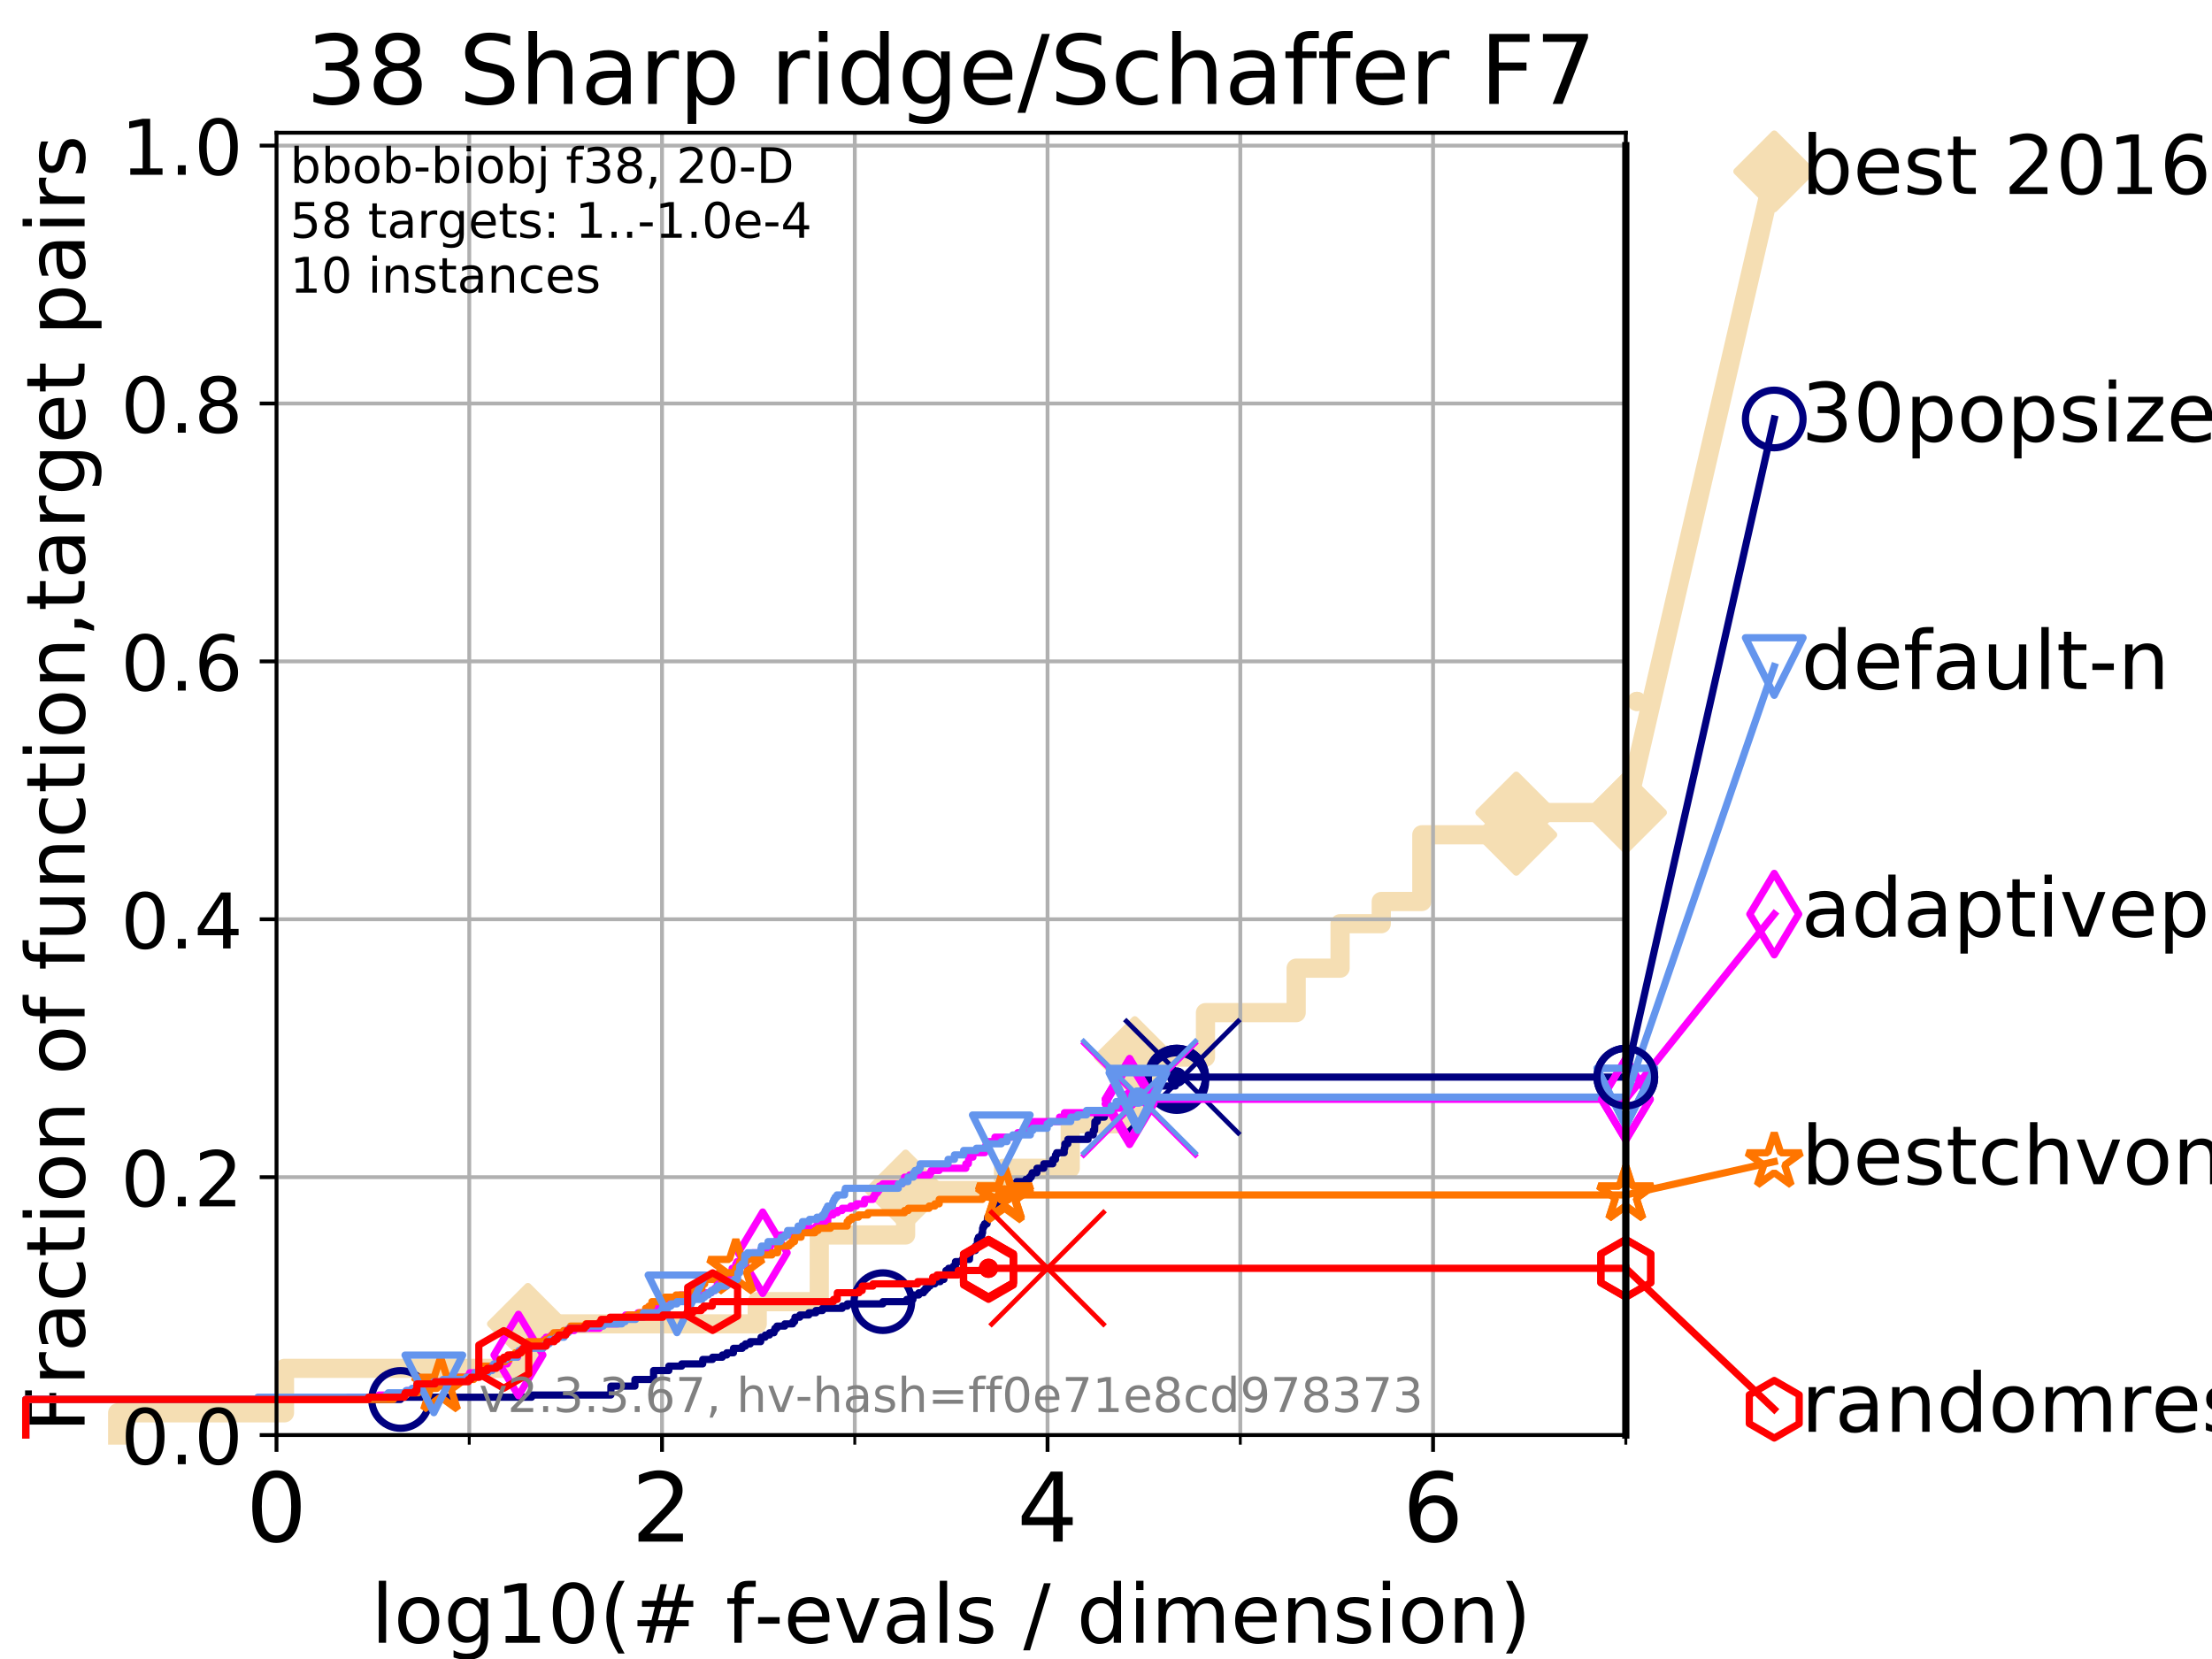 <?xml version="1.0" encoding="utf-8" standalone="no"?>
<!DOCTYPE svg PUBLIC "-//W3C//DTD SVG 1.1//EN"
  "http://www.w3.org/Graphics/SVG/1.1/DTD/svg11.dtd">
<!-- Created with matplotlib (https://matplotlib.org/) -->
<svg height="345.6pt" version="1.1" viewBox="0 0 460.8 345.6" width="460.8pt" xmlns="http://www.w3.org/2000/svg" xmlns:xlink="http://www.w3.org/1999/xlink">
 <defs>
  <style type="text/css">
*{stroke-linecap:butt;stroke-linejoin:round;}
  </style>
 </defs>
 <g id="figure_1">
  <g id="patch_1">
   <path d="M 0 345.6 
L 460.8 345.6 
L 460.8 0 
L 0 0 
z
" style="fill:#ffffff;"/>
  </g>
  <g id="axes_1">
   <g id="patch_2">
    <path d="M 57.6 298.944 
L 338.688 298.944 
L 338.688 27.648 
L 57.6 27.648 
z
" style="fill:#ffffff;"/>
   </g>
   <g id="line2d_1">
    <path d="M 24.516 298.944 
L 24.516 294.313 
L 59.262 294.313 
L 59.262 285.05 
L 109.974 285.05 
L 109.974 275.788 
L 157.743 275.788 
L 157.743 271.157 
L 170.669 271.157 
L 170.669 257.263 
L 188.655 257.263 
L 188.655 248.001 
L 209.05 248.001 
L 209.05 243.37 
L 222.948 243.37 
L 222.948 234.107 
L 236.395 234.107 
L 236.395 220.214 
L 251.125 220.214 
L 251.125 210.951 
L 270.015 210.951 
L 270.015 201.689 
L 279.163 201.689 
L 279.163 192.426 
L 287.743 192.426 
L 287.743 187.795 
L 296.194 187.795 
L 296.194 173.901 
L 315.87 173.901 
L 315.87 169.27 
L 338.688 169.27 
" style="fill:none;stroke:#f5deb3;stroke-linecap:square;stroke-width:4;"/>
   </g>
   <g id="line2d_2">
    <defs>
     <path d="M 0 7.778 
L 7.778 0 
L 0 -7.778 
L -7.778 0 
z
" id="m283be2c3a7" style="stroke:#f5deb3;stroke-linejoin:miter;stroke-width:1.5;"/>
    </defs>
    <g>
     <use style="fill:#f5deb3;stroke:#f5deb3;stroke-linejoin:miter;stroke-width:1.5;" x="109.974" xlink:href="#m283be2c3a7" y="275.788"/>
     <use style="fill:#f5deb3;stroke:#f5deb3;stroke-linejoin:miter;stroke-width:1.5;" x="188.655" xlink:href="#m283be2c3a7" y="248.001"/>
     <use style="fill:#f5deb3;stroke:#f5deb3;stroke-linejoin:miter;stroke-width:1.5;" x="236.395" xlink:href="#m283be2c3a7" y="220.214"/>
     <use style="fill:#f5deb3;stroke:#f5deb3;stroke-linejoin:miter;stroke-width:1.5;" x="315.87" xlink:href="#m283be2c3a7" y="173.901"/>
     <use style="fill:#f5deb3;stroke:#f5deb3;stroke-linejoin:miter;stroke-width:1.5;" x="315.87" xlink:href="#m283be2c3a7" y="169.27"/>
     <use style="fill:#f5deb3;stroke:#f5deb3;stroke-linejoin:miter;stroke-width:1.5;" x="338.688" xlink:href="#m283be2c3a7" y="169.27"/>
    </g>
   </g>
   <g id="line2d_3">
    <path style="fill:none;stroke:#f5deb3;stroke-linecap:square;stroke-width:4;"/>
    <g/>
   </g>
   <g id="line2d_4">
    <path d="M 338.688 169.27 
L 369.608 35.706 
" style="fill:none;stroke:#f5deb3;stroke-linecap:square;stroke-width:4;"/>
    <g>
     <use style="fill:#f5deb3;stroke:#f5deb3;stroke-linejoin:miter;stroke-width:1.5;" x="338.688" xlink:href="#m283be2c3a7" y="169.27"/>
     <use style="fill:#f5deb3;stroke:#f5deb3;stroke-linejoin:miter;stroke-width:1.5;" x="369.608" xlink:href="#m283be2c3a7" y="35.706"/>
    </g>
   </g>
   <g id="matplotlib.axis_1">
    <g id="xtick_1">
     <g id="line2d_5">
      <path clip-path="url(#p24b7254eb3)" d="M 57.6 298.944 
L 57.6 27.648 
" style="fill:none;stroke:#b0b0b0;stroke-linecap:square;stroke-width:0.8;"/>
     </g>
     <g id="line2d_6">
      <defs>
       <path d="M 0 0 
L 0 3.5 
" id="m4ece35d747" style="stroke:#000000;stroke-width:0.8;"/>
      </defs>
      <g>
       <use style="stroke:#000000;stroke-width:0.8;" x="57.6" xlink:href="#m4ece35d747" y="298.944"/>
      </g>
     </g>
     <g id="text_1">
      <!-- 0 -->
      <defs>
       <path d="M 31.781 66.406 
Q 24.172 66.406 20.328 58.906 
Q 16.5 51.422 16.5 36.375 
Q 16.5 21.391 20.328 13.891 
Q 24.172 6.391 31.781 6.391 
Q 39.453 6.391 43.281 13.891 
Q 47.125 21.391 47.125 36.375 
Q 47.125 51.422 43.281 58.906 
Q 39.453 66.406 31.781 66.406 
z
M 31.781 74.219 
Q 44.047 74.219 50.516 64.516 
Q 56.984 54.828 56.984 36.375 
Q 56.984 17.969 50.516 8.266 
Q 44.047 -1.422 31.781 -1.422 
Q 19.531 -1.422 13.062 8.266 
Q 6.594 17.969 6.594 36.375 
Q 6.594 54.828 13.062 64.516 
Q 19.531 74.219 31.781 74.219 
z
" id="DejaVuSans-48"/>
      </defs>
      <g transform="translate(51.237 321.141)scale(0.2 -0.2)">
       <use xlink:href="#DejaVuSans-48"/>
      </g>
     </g>
    </g>
    <g id="xtick_2">
     <g id="line2d_7">
      <path clip-path="url(#p24b7254eb3)" d="M 137.911 298.944 
L 137.911 27.648 
" style="fill:none;stroke:#b0b0b0;stroke-linecap:square;stroke-width:0.8;"/>
     </g>
     <g id="line2d_8">
      <g>
       <use style="stroke:#000000;stroke-width:0.8;" x="137.911" xlink:href="#m4ece35d747" y="298.944"/>
      </g>
     </g>
     <g id="text_2">
      <!-- 2 -->
      <defs>
       <path d="M 19.188 8.297 
L 53.609 8.297 
L 53.609 0 
L 7.328 0 
L 7.328 8.297 
Q 12.938 14.109 22.625 23.891 
Q 32.328 33.688 34.812 36.531 
Q 39.547 41.844 41.422 45.531 
Q 43.312 49.219 43.312 52.781 
Q 43.312 58.594 39.234 62.25 
Q 35.156 65.922 28.609 65.922 
Q 23.969 65.922 18.812 64.312 
Q 13.672 62.703 7.812 59.422 
L 7.812 69.391 
Q 13.766 71.781 18.938 73 
Q 24.125 74.219 28.422 74.219 
Q 39.75 74.219 46.484 68.547 
Q 53.219 62.891 53.219 53.422 
Q 53.219 48.922 51.531 44.891 
Q 49.859 40.875 45.406 35.406 
Q 44.188 33.984 37.641 27.219 
Q 31.109 20.453 19.188 8.297 
z
" id="DejaVuSans-50"/>
      </defs>
      <g transform="translate(131.548 321.141)scale(0.2 -0.2)">
       <use xlink:href="#DejaVuSans-50"/>
      </g>
     </g>
    </g>
    <g id="xtick_3">
     <g id="line2d_9">
      <path clip-path="url(#p24b7254eb3)" d="M 218.222 298.944 
L 218.222 27.648 
" style="fill:none;stroke:#b0b0b0;stroke-linecap:square;stroke-width:0.8;"/>
     </g>
     <g id="line2d_10">
      <g>
       <use style="stroke:#000000;stroke-width:0.8;" x="218.222" xlink:href="#m4ece35d747" y="298.944"/>
      </g>
     </g>
     <g id="text_3">
      <!-- 4 -->
      <defs>
       <path d="M 37.797 64.312 
L 12.891 25.391 
L 37.797 25.391 
z
M 35.203 72.906 
L 47.609 72.906 
L 47.609 25.391 
L 58.016 25.391 
L 58.016 17.188 
L 47.609 17.188 
L 47.609 0 
L 37.797 0 
L 37.797 17.188 
L 4.891 17.188 
L 4.891 26.703 
z
" id="DejaVuSans-52"/>
      </defs>
      <g transform="translate(211.859 321.141)scale(0.2 -0.2)">
       <use xlink:href="#DejaVuSans-52"/>
      </g>
     </g>
    </g>
    <g id="xtick_4">
     <g id="line2d_11">
      <path clip-path="url(#p24b7254eb3)" d="M 298.533 298.944 
L 298.533 27.648 
" style="fill:none;stroke:#b0b0b0;stroke-linecap:square;stroke-width:0.8;"/>
     </g>
     <g id="line2d_12">
      <g>
       <use style="stroke:#000000;stroke-width:0.8;" x="298.533" xlink:href="#m4ece35d747" y="298.944"/>
      </g>
     </g>
     <g id="text_4">
      <!-- 6 -->
      <defs>
       <path d="M 33.016 40.375 
Q 26.375 40.375 22.484 35.828 
Q 18.609 31.297 18.609 23.391 
Q 18.609 15.531 22.484 10.953 
Q 26.375 6.391 33.016 6.391 
Q 39.656 6.391 43.531 10.953 
Q 47.406 15.531 47.406 23.391 
Q 47.406 31.297 43.531 35.828 
Q 39.656 40.375 33.016 40.375 
z
M 52.594 71.297 
L 52.594 62.312 
Q 48.875 64.062 45.094 64.984 
Q 41.312 65.922 37.594 65.922 
Q 27.828 65.922 22.672 59.328 
Q 17.531 52.734 16.797 39.406 
Q 19.672 43.656 24.016 45.922 
Q 28.375 48.188 33.594 48.188 
Q 44.578 48.188 50.953 41.516 
Q 57.328 34.859 57.328 23.391 
Q 57.328 12.156 50.688 5.359 
Q 44.047 -1.422 33.016 -1.422 
Q 20.359 -1.422 13.672 8.266 
Q 6.984 17.969 6.984 36.375 
Q 6.984 53.656 15.188 63.938 
Q 23.391 74.219 37.203 74.219 
Q 40.922 74.219 44.703 73.484 
Q 48.484 72.75 52.594 71.297 
z
" id="DejaVuSans-54"/>
      </defs>
      <g transform="translate(292.17 321.141)scale(0.2 -0.2)">
       <use xlink:href="#DejaVuSans-54"/>
      </g>
     </g>
    </g>
    <g id="xtick_5">
     <g id="line2d_13">
      <path clip-path="url(#p24b7254eb3)" d="M 97.755 298.944 
L 97.755 27.648 
" style="fill:none;stroke:#b0b0b0;stroke-linecap:square;stroke-width:0.8;"/>
     </g>
     <g id="line2d_14">
      <defs>
       <path d="M 0 0 
L 0 2 
" id="mf512e702b0" style="stroke:#000000;stroke-width:0.6;"/>
      </defs>
      <g>
       <use style="stroke:#000000;stroke-width:0.6;" x="97.755" xlink:href="#mf512e702b0" y="298.944"/>
      </g>
     </g>
    </g>
    <g id="xtick_6">
     <g id="line2d_15">
      <path clip-path="url(#p24b7254eb3)" d="M 178.066 298.944 
L 178.066 27.648 
" style="fill:none;stroke:#b0b0b0;stroke-linecap:square;stroke-width:0.8;"/>
     </g>
     <g id="line2d_16">
      <g>
       <use style="stroke:#000000;stroke-width:0.6;" x="178.066" xlink:href="#mf512e702b0" y="298.944"/>
      </g>
     </g>
    </g>
    <g id="xtick_7">
     <g id="line2d_17">
      <path clip-path="url(#p24b7254eb3)" d="M 258.377 298.944 
L 258.377 27.648 
" style="fill:none;stroke:#b0b0b0;stroke-linecap:square;stroke-width:0.8;"/>
     </g>
     <g id="line2d_18">
      <g>
       <use style="stroke:#000000;stroke-width:0.6;" x="258.377" xlink:href="#mf512e702b0" y="298.944"/>
      </g>
     </g>
    </g>
    <g id="xtick_8">
     <g id="line2d_19">
      <path clip-path="url(#p24b7254eb3)" d="M 338.688 298.944 
L 338.688 27.648 
" style="fill:none;stroke:#b0b0b0;stroke-linecap:square;stroke-width:0.8;"/>
     </g>
     <g id="line2d_20">
      <g>
       <use style="stroke:#000000;stroke-width:0.6;" x="338.688" xlink:href="#mf512e702b0" y="298.944"/>
      </g>
     </g>
    </g>
    <g id="text_5">
     <!-- log10(# f-evals / dimension) -->
     <defs>
      <path d="M 9.422 75.984 
L 18.406 75.984 
L 18.406 0 
L 9.422 0 
z
" id="DejaVuSans-108"/>
      <path d="M 30.609 48.391 
Q 23.391 48.391 19.188 42.75 
Q 14.984 37.109 14.984 27.297 
Q 14.984 17.484 19.156 11.844 
Q 23.344 6.203 30.609 6.203 
Q 37.797 6.203 41.984 11.859 
Q 46.188 17.531 46.188 27.297 
Q 46.188 37.016 41.984 42.703 
Q 37.797 48.391 30.609 48.391 
z
M 30.609 56 
Q 42.328 56 49.016 48.375 
Q 55.719 40.766 55.719 27.297 
Q 55.719 13.875 49.016 6.219 
Q 42.328 -1.422 30.609 -1.422 
Q 18.844 -1.422 12.172 6.219 
Q 5.516 13.875 5.516 27.297 
Q 5.516 40.766 12.172 48.375 
Q 18.844 56 30.609 56 
z
" id="DejaVuSans-111"/>
      <path d="M 45.406 27.984 
Q 45.406 37.75 41.375 43.109 
Q 37.359 48.484 30.078 48.484 
Q 22.859 48.484 18.828 43.109 
Q 14.797 37.75 14.797 27.984 
Q 14.797 18.266 18.828 12.891 
Q 22.859 7.516 30.078 7.516 
Q 37.359 7.516 41.375 12.891 
Q 45.406 18.266 45.406 27.984 
z
M 54.391 6.781 
Q 54.391 -7.172 48.188 -13.984 
Q 42 -20.797 29.203 -20.797 
Q 24.469 -20.797 20.266 -20.094 
Q 16.062 -19.391 12.109 -17.922 
L 12.109 -9.188 
Q 16.062 -11.328 19.922 -12.344 
Q 23.781 -13.375 27.781 -13.375 
Q 36.625 -13.375 41.016 -8.766 
Q 45.406 -4.156 45.406 5.172 
L 45.406 9.625 
Q 42.625 4.781 38.281 2.391 
Q 33.938 0 27.875 0 
Q 17.828 0 11.672 7.656 
Q 5.516 15.328 5.516 27.984 
Q 5.516 40.672 11.672 48.328 
Q 17.828 56 27.875 56 
Q 33.938 56 38.281 53.609 
Q 42.625 51.219 45.406 46.391 
L 45.406 54.688 
L 54.391 54.688 
z
" id="DejaVuSans-103"/>
      <path d="M 12.406 8.297 
L 28.516 8.297 
L 28.516 63.922 
L 10.984 60.406 
L 10.984 69.391 
L 28.422 72.906 
L 38.281 72.906 
L 38.281 8.297 
L 54.391 8.297 
L 54.391 0 
L 12.406 0 
z
" id="DejaVuSans-49"/>
      <path d="M 31 75.875 
Q 24.469 64.656 21.281 53.656 
Q 18.109 42.672 18.109 31.391 
Q 18.109 20.125 21.312 9.062 
Q 24.516 -2 31 -13.188 
L 23.188 -13.188 
Q 15.875 -1.703 12.234 9.375 
Q 8.594 20.453 8.594 31.391 
Q 8.594 42.281 12.203 53.312 
Q 15.828 64.359 23.188 75.875 
z
" id="DejaVuSans-40"/>
      <path d="M 51.125 44 
L 36.922 44 
L 32.812 27.688 
L 47.125 27.688 
z
M 43.797 71.781 
L 38.719 51.516 
L 52.984 51.516 
L 58.109 71.781 
L 65.922 71.781 
L 60.891 51.516 
L 76.125 51.516 
L 76.125 44 
L 58.984 44 
L 54.984 27.688 
L 70.516 27.688 
L 70.516 20.219 
L 53.078 20.219 
L 48 0 
L 40.188 0 
L 45.219 20.219 
L 30.906 20.219 
L 25.875 0 
L 18.016 0 
L 23.094 20.219 
L 7.719 20.219 
L 7.719 27.688 
L 24.906 27.688 
L 29 44 
L 13.281 44 
L 13.281 51.516 
L 30.906 51.516 
L 35.891 71.781 
z
" id="DejaVuSans-35"/>
      <path id="DejaVuSans-32"/>
      <path d="M 37.109 75.984 
L 37.109 68.5 
L 28.516 68.5 
Q 23.688 68.5 21.797 66.547 
Q 19.922 64.594 19.922 59.516 
L 19.922 54.688 
L 34.719 54.688 
L 34.719 47.703 
L 19.922 47.703 
L 19.922 0 
L 10.891 0 
L 10.891 47.703 
L 2.297 47.703 
L 2.297 54.688 
L 10.891 54.688 
L 10.891 58.5 
Q 10.891 67.625 15.141 71.797 
Q 19.391 75.984 28.609 75.984 
z
" id="DejaVuSans-102"/>
      <path d="M 4.891 31.391 
L 31.203 31.391 
L 31.203 23.391 
L 4.891 23.391 
z
" id="DejaVuSans-45"/>
      <path d="M 56.203 29.594 
L 56.203 25.203 
L 14.891 25.203 
Q 15.484 15.922 20.484 11.062 
Q 25.484 6.203 34.422 6.203 
Q 39.594 6.203 44.453 7.469 
Q 49.312 8.734 54.109 11.281 
L 54.109 2.781 
Q 49.266 0.734 44.188 -0.344 
Q 39.109 -1.422 33.891 -1.422 
Q 20.797 -1.422 13.156 6.188 
Q 5.516 13.812 5.516 26.812 
Q 5.516 40.234 12.766 48.109 
Q 20.016 56 32.328 56 
Q 43.359 56 49.781 48.891 
Q 56.203 41.797 56.203 29.594 
z
M 47.219 32.234 
Q 47.125 39.594 43.094 43.984 
Q 39.062 48.391 32.422 48.391 
Q 24.906 48.391 20.391 44.141 
Q 15.875 39.891 15.188 32.172 
z
" id="DejaVuSans-101"/>
      <path d="M 2.984 54.688 
L 12.5 54.688 
L 29.594 8.797 
L 46.688 54.688 
L 56.203 54.688 
L 35.688 0 
L 23.484 0 
z
" id="DejaVuSans-118"/>
      <path d="M 34.281 27.484 
Q 23.391 27.484 19.188 25 
Q 14.984 22.516 14.984 16.5 
Q 14.984 11.719 18.141 8.906 
Q 21.297 6.109 26.703 6.109 
Q 34.188 6.109 38.703 11.406 
Q 43.219 16.703 43.219 25.484 
L 43.219 27.484 
z
M 52.203 31.203 
L 52.203 0 
L 43.219 0 
L 43.219 8.297 
Q 40.141 3.328 35.547 0.953 
Q 30.953 -1.422 24.312 -1.422 
Q 15.922 -1.422 10.953 3.297 
Q 6 8.016 6 15.922 
Q 6 25.141 12.172 29.828 
Q 18.359 34.516 30.609 34.516 
L 43.219 34.516 
L 43.219 35.406 
Q 43.219 41.609 39.141 45 
Q 35.062 48.391 27.688 48.391 
Q 23 48.391 18.547 47.266 
Q 14.109 46.141 10.016 43.891 
L 10.016 52.203 
Q 14.938 54.109 19.578 55.047 
Q 24.219 56 28.609 56 
Q 40.484 56 46.344 49.844 
Q 52.203 43.703 52.203 31.203 
z
" id="DejaVuSans-97"/>
      <path d="M 44.281 53.078 
L 44.281 44.578 
Q 40.484 46.531 36.375 47.5 
Q 32.281 48.484 27.875 48.484 
Q 21.188 48.484 17.844 46.438 
Q 14.5 44.391 14.5 40.281 
Q 14.5 37.156 16.891 35.375 
Q 19.281 33.594 26.516 31.984 
L 29.594 31.297 
Q 39.156 29.25 43.188 25.516 
Q 47.219 21.781 47.219 15.094 
Q 47.219 7.469 41.188 3.016 
Q 35.156 -1.422 24.609 -1.422 
Q 20.219 -1.422 15.453 -0.562 
Q 10.688 0.297 5.422 2 
L 5.422 11.281 
Q 10.406 8.688 15.234 7.391 
Q 20.062 6.109 24.812 6.109 
Q 31.156 6.109 34.562 8.281 
Q 37.984 10.453 37.984 14.406 
Q 37.984 18.062 35.516 20.016 
Q 33.062 21.969 24.703 23.781 
L 21.578 24.516 
Q 13.234 26.266 9.516 29.906 
Q 5.812 33.547 5.812 39.891 
Q 5.812 47.609 11.281 51.797 
Q 16.75 56 26.812 56 
Q 31.781 56 36.172 55.266 
Q 40.578 54.547 44.281 53.078 
z
" id="DejaVuSans-115"/>
      <path d="M 25.391 72.906 
L 33.688 72.906 
L 8.297 -9.281 
L 0 -9.281 
z
" id="DejaVuSans-47"/>
      <path d="M 45.406 46.391 
L 45.406 75.984 
L 54.391 75.984 
L 54.391 0 
L 45.406 0 
L 45.406 8.203 
Q 42.578 3.328 38.25 0.953 
Q 33.938 -1.422 27.875 -1.422 
Q 17.969 -1.422 11.734 6.484 
Q 5.516 14.406 5.516 27.297 
Q 5.516 40.188 11.734 48.094 
Q 17.969 56 27.875 56 
Q 33.938 56 38.25 53.625 
Q 42.578 51.266 45.406 46.391 
z
M 14.797 27.297 
Q 14.797 17.391 18.875 11.75 
Q 22.953 6.109 30.078 6.109 
Q 37.203 6.109 41.297 11.75 
Q 45.406 17.391 45.406 27.297 
Q 45.406 37.203 41.297 42.844 
Q 37.203 48.484 30.078 48.484 
Q 22.953 48.484 18.875 42.844 
Q 14.797 37.203 14.797 27.297 
z
" id="DejaVuSans-100"/>
      <path d="M 9.422 54.688 
L 18.406 54.688 
L 18.406 0 
L 9.422 0 
z
M 9.422 75.984 
L 18.406 75.984 
L 18.406 64.594 
L 9.422 64.594 
z
" id="DejaVuSans-105"/>
      <path d="M 52 44.188 
Q 55.375 50.25 60.062 53.125 
Q 64.75 56 71.094 56 
Q 79.641 56 84.281 50.016 
Q 88.922 44.047 88.922 33.016 
L 88.922 0 
L 79.891 0 
L 79.891 32.719 
Q 79.891 40.578 77.094 44.375 
Q 74.312 48.188 68.609 48.188 
Q 61.625 48.188 57.562 43.547 
Q 53.516 38.922 53.516 30.906 
L 53.516 0 
L 44.484 0 
L 44.484 32.719 
Q 44.484 40.625 41.703 44.406 
Q 38.922 48.188 33.109 48.188 
Q 26.219 48.188 22.156 43.531 
Q 18.109 38.875 18.109 30.906 
L 18.109 0 
L 9.078 0 
L 9.078 54.688 
L 18.109 54.688 
L 18.109 46.188 
Q 21.188 51.219 25.484 53.609 
Q 29.781 56 35.688 56 
Q 41.656 56 45.828 52.969 
Q 50 49.953 52 44.188 
z
" id="DejaVuSans-109"/>
      <path d="M 54.891 33.016 
L 54.891 0 
L 45.906 0 
L 45.906 32.719 
Q 45.906 40.484 42.875 44.328 
Q 39.844 48.188 33.797 48.188 
Q 26.516 48.188 22.312 43.547 
Q 18.109 38.922 18.109 30.906 
L 18.109 0 
L 9.078 0 
L 9.078 54.688 
L 18.109 54.688 
L 18.109 46.188 
Q 21.344 51.125 25.703 53.562 
Q 30.078 56 35.797 56 
Q 45.219 56 50.047 50.172 
Q 54.891 44.344 54.891 33.016 
z
" id="DejaVuSans-110"/>
      <path d="M 8.016 75.875 
L 15.828 75.875 
Q 23.141 64.359 26.781 53.312 
Q 30.422 42.281 30.422 31.391 
Q 30.422 20.453 26.781 9.375 
Q 23.141 -1.703 15.828 -13.188 
L 8.016 -13.188 
Q 14.5 -2 17.703 9.062 
Q 20.906 20.125 20.906 31.391 
Q 20.906 42.672 17.703 53.656 
Q 14.5 64.656 8.016 75.875 
z
" id="DejaVuSans-41"/>
     </defs>
     <g transform="translate(77.303 342.218)scale(0.17 -0.17)">
      <use xlink:href="#DejaVuSans-108"/>
      <use x="27.783" xlink:href="#DejaVuSans-111"/>
      <use x="88.965" xlink:href="#DejaVuSans-103"/>
      <use x="152.441" xlink:href="#DejaVuSans-49"/>
      <use x="216.064" xlink:href="#DejaVuSans-48"/>
      <use x="279.688" xlink:href="#DejaVuSans-40"/>
      <use x="318.701" xlink:href="#DejaVuSans-35"/>
      <use x="402.49" xlink:href="#DejaVuSans-32"/>
      <use x="434.277" xlink:href="#DejaVuSans-102"/>
      <use x="469.404" xlink:href="#DejaVuSans-45"/>
      <use x="505.488" xlink:href="#DejaVuSans-101"/>
      <use x="567.012" xlink:href="#DejaVuSans-118"/>
      <use x="626.191" xlink:href="#DejaVuSans-97"/>
      <use x="687.471" xlink:href="#DejaVuSans-108"/>
      <use x="715.254" xlink:href="#DejaVuSans-115"/>
      <use x="767.354" xlink:href="#DejaVuSans-32"/>
      <use x="799.141" xlink:href="#DejaVuSans-47"/>
      <use x="832.832" xlink:href="#DejaVuSans-32"/>
      <use x="864.619" xlink:href="#DejaVuSans-100"/>
      <use x="928.096" xlink:href="#DejaVuSans-105"/>
      <use x="955.879" xlink:href="#DejaVuSans-109"/>
      <use x="1053.291" xlink:href="#DejaVuSans-101"/>
      <use x="1114.814" xlink:href="#DejaVuSans-110"/>
      <use x="1178.193" xlink:href="#DejaVuSans-115"/>
      <use x="1230.293" xlink:href="#DejaVuSans-105"/>
      <use x="1258.076" xlink:href="#DejaVuSans-111"/>
      <use x="1319.258" xlink:href="#DejaVuSans-110"/>
      <use x="1382.637" xlink:href="#DejaVuSans-41"/>
     </g>
    </g>
   </g>
   <g id="matplotlib.axis_2">
    <g id="ytick_1">
     <g id="line2d_21">
      <path clip-path="url(#p24b7254eb3)" d="M 57.6 298.944 
L 338.688 298.944 
" style="fill:none;stroke:#b0b0b0;stroke-linecap:square;stroke-width:0.8;"/>
     </g>
     <g id="line2d_22">
      <defs>
       <path d="M 0 0 
L -3.5 0 
" id="me051497268" style="stroke:#000000;stroke-width:0.8;"/>
      </defs>
      <g>
       <use style="stroke:#000000;stroke-width:0.8;" x="57.6" xlink:href="#me051497268" y="298.944"/>
      </g>
     </g>
     <g id="text_6">
      <!-- 0.0 -->
      <defs>
       <path d="M 10.688 12.406 
L 21 12.406 
L 21 0 
L 10.688 0 
z
" id="DejaVuSans-46"/>
      </defs>
      <g transform="translate(25.155 305.023)scale(0.16 -0.16)">
       <use xlink:href="#DejaVuSans-48"/>
       <use x="63.623" xlink:href="#DejaVuSans-46"/>
       <use x="95.41" xlink:href="#DejaVuSans-48"/>
      </g>
     </g>
    </g>
    <g id="ytick_2">
     <g id="line2d_23">
      <path clip-path="url(#p24b7254eb3)" d="M 57.6 245.222 
L 338.688 245.222 
" style="fill:none;stroke:#b0b0b0;stroke-linecap:square;stroke-width:0.8;"/>
     </g>
     <g id="line2d_24">
      <g>
       <use style="stroke:#000000;stroke-width:0.8;" x="57.6" xlink:href="#me051497268" y="245.222"/>
      </g>
     </g>
     <g id="text_7">
      <!-- 0.2 -->
      <g transform="translate(25.155 251.301)scale(0.16 -0.16)">
       <use xlink:href="#DejaVuSans-48"/>
       <use x="63.623" xlink:href="#DejaVuSans-46"/>
       <use x="95.41" xlink:href="#DejaVuSans-50"/>
      </g>
     </g>
    </g>
    <g id="ytick_3">
     <g id="line2d_25">
      <path clip-path="url(#p24b7254eb3)" d="M 57.6 191.5 
L 338.688 191.5 
" style="fill:none;stroke:#b0b0b0;stroke-linecap:square;stroke-width:0.8;"/>
     </g>
     <g id="line2d_26">
      <g>
       <use style="stroke:#000000;stroke-width:0.8;" x="57.6" xlink:href="#me051497268" y="191.5"/>
      </g>
     </g>
     <g id="text_8">
      <!-- 0.4 -->
      <g transform="translate(25.155 197.579)scale(0.16 -0.16)">
       <use xlink:href="#DejaVuSans-48"/>
       <use x="63.623" xlink:href="#DejaVuSans-46"/>
       <use x="95.41" xlink:href="#DejaVuSans-52"/>
      </g>
     </g>
    </g>
    <g id="ytick_4">
     <g id="line2d_27">
      <path clip-path="url(#p24b7254eb3)" d="M 57.6 137.778 
L 338.688 137.778 
" style="fill:none;stroke:#b0b0b0;stroke-linecap:square;stroke-width:0.8;"/>
     </g>
     <g id="line2d_28">
      <g>
       <use style="stroke:#000000;stroke-width:0.8;" x="57.6" xlink:href="#me051497268" y="137.778"/>
      </g>
     </g>
     <g id="text_9">
      <!-- 0.6 -->
      <g transform="translate(25.155 143.857)scale(0.16 -0.16)">
       <use xlink:href="#DejaVuSans-48"/>
       <use x="63.623" xlink:href="#DejaVuSans-46"/>
       <use x="95.41" xlink:href="#DejaVuSans-54"/>
      </g>
     </g>
    </g>
    <g id="ytick_5">
     <g id="line2d_29">
      <path clip-path="url(#p24b7254eb3)" d="M 57.6 84.056 
L 338.688 84.056 
" style="fill:none;stroke:#b0b0b0;stroke-linecap:square;stroke-width:0.8;"/>
     </g>
     <g id="line2d_30">
      <g>
       <use style="stroke:#000000;stroke-width:0.8;" x="57.6" xlink:href="#me051497268" y="84.056"/>
      </g>
     </g>
     <g id="text_10">
      <!-- 0.8 -->
      <defs>
       <path d="M 31.781 34.625 
Q 24.75 34.625 20.719 30.859 
Q 16.703 27.094 16.703 20.516 
Q 16.703 13.922 20.719 10.156 
Q 24.75 6.391 31.781 6.391 
Q 38.812 6.391 42.859 10.172 
Q 46.922 13.969 46.922 20.516 
Q 46.922 27.094 42.891 30.859 
Q 38.875 34.625 31.781 34.625 
z
M 21.922 38.812 
Q 15.578 40.375 12.031 44.719 
Q 8.5 49.078 8.5 55.328 
Q 8.5 64.062 14.719 69.141 
Q 20.953 74.219 31.781 74.219 
Q 42.672 74.219 48.875 69.141 
Q 55.078 64.062 55.078 55.328 
Q 55.078 49.078 51.531 44.719 
Q 48 40.375 41.703 38.812 
Q 48.828 37.156 52.797 32.312 
Q 56.781 27.484 56.781 20.516 
Q 56.781 9.906 50.312 4.234 
Q 43.844 -1.422 31.781 -1.422 
Q 19.734 -1.422 13.25 4.234 
Q 6.781 9.906 6.781 20.516 
Q 6.781 27.484 10.781 32.312 
Q 14.797 37.156 21.922 38.812 
z
M 18.312 54.391 
Q 18.312 48.734 21.844 45.562 
Q 25.391 42.391 31.781 42.391 
Q 38.141 42.391 41.719 45.562 
Q 45.312 48.734 45.312 54.391 
Q 45.312 60.062 41.719 63.234 
Q 38.141 66.406 31.781 66.406 
Q 25.391 66.406 21.844 63.234 
Q 18.312 60.062 18.312 54.391 
z
" id="DejaVuSans-56"/>
      </defs>
      <g transform="translate(25.155 90.135)scale(0.16 -0.16)">
       <use xlink:href="#DejaVuSans-48"/>
       <use x="63.623" xlink:href="#DejaVuSans-46"/>
       <use x="95.41" xlink:href="#DejaVuSans-56"/>
      </g>
     </g>
    </g>
    <g id="ytick_6">
     <g id="line2d_31">
      <path clip-path="url(#p24b7254eb3)" d="M 57.6 30.334 
L 338.688 30.334 
" style="fill:none;stroke:#b0b0b0;stroke-linecap:square;stroke-width:0.8;"/>
     </g>
     <g id="line2d_32">
      <g>
       <use style="stroke:#000000;stroke-width:0.8;" x="57.6" xlink:href="#me051497268" y="30.334"/>
      </g>
     </g>
     <g id="text_11">
      <!-- 1.0 -->
      <g transform="translate(25.155 36.413)scale(0.16 -0.16)">
       <use xlink:href="#DejaVuSans-49"/>
       <use x="63.623" xlink:href="#DejaVuSans-46"/>
       <use x="95.41" xlink:href="#DejaVuSans-48"/>
      </g>
     </g>
    </g>
    <g id="text_12">
     <!-- Fraction of function,target pairs -->
     <defs>
      <path d="M 9.812 72.906 
L 51.703 72.906 
L 51.703 64.594 
L 19.672 64.594 
L 19.672 43.109 
L 48.578 43.109 
L 48.578 34.812 
L 19.672 34.812 
L 19.672 0 
L 9.812 0 
z
" id="DejaVuSans-70"/>
      <path d="M 41.109 46.297 
Q 39.594 47.172 37.812 47.578 
Q 36.031 48 33.891 48 
Q 26.266 48 22.188 43.047 
Q 18.109 38.094 18.109 28.812 
L 18.109 0 
L 9.078 0 
L 9.078 54.688 
L 18.109 54.688 
L 18.109 46.188 
Q 20.953 51.172 25.484 53.578 
Q 30.031 56 36.531 56 
Q 37.453 56 38.578 55.875 
Q 39.703 55.766 41.062 55.516 
z
" id="DejaVuSans-114"/>
      <path d="M 48.781 52.594 
L 48.781 44.188 
Q 44.969 46.297 41.141 47.344 
Q 37.312 48.391 33.406 48.391 
Q 24.656 48.391 19.812 42.844 
Q 14.984 37.312 14.984 27.297 
Q 14.984 17.281 19.812 11.734 
Q 24.656 6.203 33.406 6.203 
Q 37.312 6.203 41.141 7.25 
Q 44.969 8.297 48.781 10.406 
L 48.781 2.094 
Q 45.016 0.344 40.984 -0.531 
Q 36.969 -1.422 32.422 -1.422 
Q 20.062 -1.422 12.781 6.344 
Q 5.516 14.109 5.516 27.297 
Q 5.516 40.672 12.859 48.328 
Q 20.219 56 33.016 56 
Q 37.156 56 41.109 55.141 
Q 45.062 54.297 48.781 52.594 
z
" id="DejaVuSans-99"/>
      <path d="M 18.312 70.219 
L 18.312 54.688 
L 36.812 54.688 
L 36.812 47.703 
L 18.312 47.703 
L 18.312 18.016 
Q 18.312 11.328 20.141 9.422 
Q 21.969 7.516 27.594 7.516 
L 36.812 7.516 
L 36.812 0 
L 27.594 0 
Q 17.188 0 13.234 3.875 
Q 9.281 7.766 9.281 18.016 
L 9.281 47.703 
L 2.688 47.703 
L 2.688 54.688 
L 9.281 54.688 
L 9.281 70.219 
z
" id="DejaVuSans-116"/>
      <path d="M 8.5 21.578 
L 8.5 54.688 
L 17.484 54.688 
L 17.484 21.922 
Q 17.484 14.156 20.5 10.266 
Q 23.531 6.391 29.594 6.391 
Q 36.859 6.391 41.078 11.031 
Q 45.312 15.672 45.312 23.688 
L 45.312 54.688 
L 54.297 54.688 
L 54.297 0 
L 45.312 0 
L 45.312 8.406 
Q 42.047 3.422 37.719 1 
Q 33.406 -1.422 27.688 -1.422 
Q 18.266 -1.422 13.375 4.438 
Q 8.5 10.297 8.5 21.578 
z
M 31.109 56 
z
" id="DejaVuSans-117"/>
      <path d="M 11.719 12.406 
L 22.016 12.406 
L 22.016 4 
L 14.016 -11.625 
L 7.719 -11.625 
L 11.719 4 
z
" id="DejaVuSans-44"/>
      <path d="M 18.109 8.203 
L 18.109 -20.797 
L 9.078 -20.797 
L 9.078 54.688 
L 18.109 54.688 
L 18.109 46.391 
Q 20.953 51.266 25.266 53.625 
Q 29.594 56 35.594 56 
Q 45.562 56 51.781 48.094 
Q 58.016 40.188 58.016 27.297 
Q 58.016 14.406 51.781 6.484 
Q 45.562 -1.422 35.594 -1.422 
Q 29.594 -1.422 25.266 0.953 
Q 20.953 3.328 18.109 8.203 
z
M 48.688 27.297 
Q 48.688 37.203 44.609 42.844 
Q 40.531 48.484 33.406 48.484 
Q 26.266 48.484 22.188 42.844 
Q 18.109 37.203 18.109 27.297 
Q 18.109 17.391 22.188 11.75 
Q 26.266 6.109 33.406 6.109 
Q 40.531 6.109 44.609 11.75 
Q 48.688 17.391 48.688 27.297 
z
" id="DejaVuSans-112"/>
     </defs>
     <g transform="translate(17.62 298.435)rotate(-90)scale(0.17 -0.17)">
      <use xlink:href="#DejaVuSans-70"/>
      <use x="57.41" xlink:href="#DejaVuSans-114"/>
      <use x="98.523" xlink:href="#DejaVuSans-97"/>
      <use x="159.803" xlink:href="#DejaVuSans-99"/>
      <use x="214.783" xlink:href="#DejaVuSans-116"/>
      <use x="253.992" xlink:href="#DejaVuSans-105"/>
      <use x="281.775" xlink:href="#DejaVuSans-111"/>
      <use x="342.957" xlink:href="#DejaVuSans-110"/>
      <use x="406.336" xlink:href="#DejaVuSans-32"/>
      <use x="438.123" xlink:href="#DejaVuSans-111"/>
      <use x="499.305" xlink:href="#DejaVuSans-102"/>
      <use x="534.51" xlink:href="#DejaVuSans-32"/>
      <use x="566.297" xlink:href="#DejaVuSans-102"/>
      <use x="601.502" xlink:href="#DejaVuSans-117"/>
      <use x="664.881" xlink:href="#DejaVuSans-110"/>
      <use x="728.26" xlink:href="#DejaVuSans-99"/>
      <use x="783.24" xlink:href="#DejaVuSans-116"/>
      <use x="822.449" xlink:href="#DejaVuSans-105"/>
      <use x="850.232" xlink:href="#DejaVuSans-111"/>
      <use x="911.414" xlink:href="#DejaVuSans-110"/>
      <use x="974.793" xlink:href="#DejaVuSans-44"/>
      <use x="1006.58" xlink:href="#DejaVuSans-116"/>
      <use x="1045.789" xlink:href="#DejaVuSans-97"/>
      <use x="1107.068" xlink:href="#DejaVuSans-114"/>
      <use x="1148.166" xlink:href="#DejaVuSans-103"/>
      <use x="1211.643" xlink:href="#DejaVuSans-101"/>
      <use x="1273.166" xlink:href="#DejaVuSans-116"/>
      <use x="1312.375" xlink:href="#DejaVuSans-32"/>
      <use x="1344.162" xlink:href="#DejaVuSans-112"/>
      <use x="1407.639" xlink:href="#DejaVuSans-97"/>
      <use x="1468.918" xlink:href="#DejaVuSans-105"/>
      <use x="1496.701" xlink:href="#DejaVuSans-114"/>
      <use x="1537.814" xlink:href="#DejaVuSans-115"/>
     </g>
    </g>
   </g>
   <g id="line2d_33">
    <defs>
     <path d="M 0 1.5 
C 0.398 1.5 0.779 1.342 1.061 1.061 
C 1.342 0.779 1.5 0.398 1.5 0 
C 1.5 -0.398 1.342 -0.779 1.061 -1.061 
C 0.779 -1.342 0.398 -1.5 0 -1.5 
C -0.398 -1.5 -0.779 -1.342 -1.061 -1.061 
C -1.342 -0.779 -1.5 -0.398 -1.5 0 
C -1.5 0.398 -1.342 0.779 -1.061 1.061 
C -0.779 1.342 -0.398 1.5 0 1.5 
z
" id="m6071524293" style="stroke:#f5deb3;"/>
    </defs>
    <g>
     <use style="fill:#f5deb3;stroke:#f5deb3;" x="341.005" xlink:href="#m6071524293" y="146.114"/>
     <use style="fill:#f5deb3;stroke:#f5deb3;" x="341.005" xlink:href="#m6071524293" y="146.114"/>
    </g>
   </g>
   <g id="line2d_34">
    <defs>
     <path d="M 0 1.5 
C 0.398 1.5 0.779 1.342 1.061 1.061 
C 1.342 0.779 1.5 0.398 1.5 0 
C 1.5 -0.398 1.342 -0.779 1.061 -1.061 
C 0.779 -1.342 0.398 -1.5 0 -1.5 
C -0.398 -1.5 -0.779 -1.342 -1.061 -1.061 
C -1.342 -0.779 -1.5 -0.398 -1.5 0 
C -1.5 0.398 -1.342 0.779 -1.061 1.061 
C -0.779 1.342 -0.398 1.5 0 1.5 
z
" id="m3de8c2b8f1" style="stroke:#000080;"/>
    </defs>
    <g>
     <use style="fill:#000080;stroke:#000080;" x="245.144" xlink:href="#m3de8c2b8f1" y="224.382"/>
     <use style="fill:#000080;stroke:#000080;" x="245.144" xlink:href="#m3de8c2b8f1" y="224.382"/>
    </g>
   </g>
   <g id="line2d_35">
    <path d="M 5.357 298.944 
L 5.357 291.534 
L 83.438 291.534 
L 83.438 291.071 
L 110.736 291.071 
L 110.736 290.608 
L 127.262 290.608 
L 127.262 288.755 
L 132.267 288.755 
L 132.267 287.366 
L 136.151 287.366 
L 136.151 285.514 
L 139.326 285.514 
L 139.326 284.587 
L 142.01 284.587 
L 142.01 284.124 
L 146.388 284.124 
L 146.388 283.198 
L 148.431 283.198 
L 148.431 282.735 
L 150.472 282.735 
L 150.472 282.272 
L 151.401 282.272 
L 151.401 281.809 
L 152.796 281.809 
L 152.796 280.882 
L 154.631 280.882 
L 154.631 280.419 
L 155.29 280.419 
L 155.29 279.956 
L 156.294 279.956 
L 156.294 279.493 
L 158.468 279.493 
L 158.543 278.567 
L 159.411 278.567 
L 159.411 278.104 
L 160.305 278.104 
L 160.305 277.64 
L 161.236 277.64 
L 161.236 277.177 
L 161.432 277.177 
L 161.432 276.714 
L 161.85 276.714 
L 161.85 276.251 
L 163.483 276.251 
L 163.483 275.788 
L 165.146 275.788 
L 165.146 275.325 
L 165.537 275.325 
L 165.61 274.399 
L 166.62 274.399 
L 166.62 273.935 
L 168.499 273.935 
L 168.499 273.472 
L 169.963 273.472 
L 169.963 273.009 
L 171.341 273.009 
L 171.341 272.546 
L 175.456 272.546 
L 175.456 272.083 
L 176.506 272.083 
L 176.506 271.62 
L 183.918 271.62 
L 183.918 271.157 
L 188.883 271.157 
L 188.883 270.694 
L 190.187 270.694 
L 190.187 269.767 
L 191.4 269.767 
L 191.4 269.304 
L 192.4 269.304 
L 192.4 268.841 
L 192.795 268.841 
L 192.795 268.378 
L 193.239 268.378 
L 193.239 267.915 
L 193.741 267.915 
L 193.741 267.452 
L 194.726 267.452 
L 194.726 266.989 
L 195.866 266.989 
L 195.866 266.526 
L 196.632 266.526 
L 196.632 265.599 
L 197.059 265.599 
L 197.059 264.673 
L 197.609 264.673 
L 197.609 264.21 
L 198.617 264.21 
L 198.617 263.747 
L 199.045 263.747 
L 199.045 262.821 
L 200.443 262.821 
L 200.443 262.357 
L 201.957 262.357 
L 202.043 260.968 
L 202.274 260.968 
L 202.274 260.505 
L 203.192 260.505 
L 203.192 259.579 
L 203.561 259.579 
L 203.634 258.189 
L 203.825 258.189 
L 203.825 257.726 
L 204.418 257.726 
L 204.418 257.263 
L 204.573 257.263 
L 204.573 256.8 
L 204.691 256.8 
L 204.691 255.874 
L 204.827 255.874 
L 204.827 255.411 
L 205.097 255.411 
L 205.097 254.948 
L 205.623 254.948 
L 205.721 253.558 
L 206.186 253.558 
L 206.186 253.095 
L 206.384 253.095 
L 206.384 252.169 
L 206.904 252.169 
L 206.904 251.706 
L 207.139 251.706 
L 207.139 250.779 
L 207.641 250.779 
L 207.641 250.316 
L 208.224 250.316 
L 208.224 249.853 
L 208.486 249.853 
L 208.486 249.39 
L 208.79 249.39 
L 208.79 248.927 
L 209.397 248.927 
L 209.397 248.464 
L 210.263 248.464 
L 210.297 247.538 
L 210.656 247.538 
L 210.656 247.075 
L 211.448 247.075 
L 211.448 246.611 
L 211.785 246.611 
L 211.785 246.148 
L 213.706 246.148 
L 213.706 245.685 
L 214.444 245.685 
L 214.444 245.222 
L 214.827 245.222 
L 214.827 244.759 
L 215.028 244.759 
L 215.028 244.296 
L 216.011 244.296 
L 216.011 243.37 
L 217.44 243.37 
L 217.44 242.443 
L 219.313 242.443 
L 219.313 241.517 
L 219.881 241.517 
L 219.881 240.591 
L 220.118 240.591 
L 220.118 240.128 
L 221.697 240.128 
L 221.697 239.201 
L 221.825 239.201 
L 221.825 238.275 
L 222.45 238.275 
L 222.45 237.349 
L 226.664 237.349 
L 226.664 236.423 
L 227.755 236.423 
L 227.755 235.496 
L 228.021 235.496 
L 228.088 233.644 
L 228.591 233.644 
L 228.591 232.718 
L 230.056 232.718 
L 230.056 231.792 
L 231.393 231.792 
L 231.393 231.328 
L 231.784 231.328 
L 231.784 230.402 
L 233.914 230.402 
L 233.914 229.476 
L 235.069 229.476 
L 235.069 229.013 
L 237.938 229.013 
L 238.027 227.16 
L 238.194 227.16 
L 238.194 226.697 
L 240.714 226.697 
L 240.714 226.234 
L 244.846 226.234 
L 244.846 225.308 
L 245.144 225.308 
L 245.144 224.382 
L 338.688 224.382 
L 338.688 224.382 
" style="fill:none;stroke:#000080;stroke-linecap:square;stroke-width:1.5;"/>
   </g>
   <g id="line2d_36">
    <defs>
     <path d="M 0 6 
C 1.591 6 3.117 5.368 4.243 4.243 
C 5.368 3.117 6 1.591 6 0 
C 6 -1.591 5.368 -3.117 4.243 -4.243 
C 3.117 -5.368 1.591 -6 0 -6 
C -1.591 -6 -3.117 -5.368 -4.243 -4.243 
C -5.368 -3.117 -6 -1.591 -6 0 
C -6 1.591 -5.368 3.117 -4.243 4.243 
C -3.117 5.368 -1.591 6 0 6 
z
" id="md8d4cfa690" style="stroke:#000080;stroke-width:1.5;"/>
    </defs>
    <g>
     <use style="fill-opacity:0;stroke:#000080;stroke-width:1.5;" x="83.438" xlink:href="#md8d4cfa690" y="291.534"/>
     <use style="fill-opacity:0;stroke:#000080;stroke-width:1.5;" x="183.918" xlink:href="#md8d4cfa690" y="271.157"/>
     <use style="fill-opacity:0;stroke:#000080;stroke-width:1.5;" x="245.144" xlink:href="#md8d4cfa690" y="225.308"/>
     <use style="fill-opacity:0;stroke:#000080;stroke-width:1.5;" x="245.144" xlink:href="#md8d4cfa690" y="224.382"/>
     <use style="fill-opacity:0;stroke:#000080;stroke-width:1.5;" x="245.144" xlink:href="#md8d4cfa690" y="224.382"/>
     <use style="fill-opacity:0;stroke:#000080;stroke-width:1.5;" x="338.688" xlink:href="#md8d4cfa690" y="224.382"/>
    </g>
   </g>
   <g id="line2d_37">
    <path style="fill:none;stroke:#000080;stroke-linecap:square;stroke-width:1.5;"/>
    <g/>
   </g>
   <g id="line2d_38">
    <path clip-path="url(#p24b7254eb3)" d="M 246.295 224.382 
" style="fill:none;stroke:#000080;stroke-linecap:square;stroke-width:1.5;"/>
    <defs>
     <path d="M -12 12 
L 12 -12 
M -12 -12 
L 12 12 
" id="mc6bfde5b1d" style="stroke:#000080;"/>
    </defs>
    <g clip-path="url(#p24b7254eb3)">
     <use style="fill:#000080;stroke:#000080;" x="246.295" xlink:href="#mc6bfde5b1d" y="224.382"/>
    </g>
   </g>
   <g id="line2d_39">
    <defs>
     <path d="M 0 1.5 
C 0.398 1.5 0.779 1.342 1.061 1.061 
C 1.342 0.779 1.5 0.398 1.5 0 
C 1.5 -0.398 1.342 -0.779 1.061 -1.061 
C 0.779 -1.342 0.398 -1.5 0 -1.5 
C -0.398 -1.5 -0.779 -1.342 -1.061 -1.061 
C -1.342 -0.779 -1.5 -0.398 -1.5 0 
C -1.5 0.398 -1.342 0.779 -1.061 1.061 
C -0.779 1.342 -0.398 1.5 0 1.5 
z
" id="m60f603196e" style="stroke:#ff00ff;"/>
    </defs>
    <g>
     <use style="fill:#ff00ff;stroke:#ff00ff;" x="235.313" xlink:href="#m60f603196e" y="229.013"/>
     <use style="fill:#ff00ff;stroke:#ff00ff;" x="235.313" xlink:href="#m60f603196e" y="229.013"/>
    </g>
   </g>
   <g id="line2d_40">
    <path d="M 5.357 298.944 
L 5.357 291.534 
L 72.5 291.534 
L 72.5 291.071 
L 78.942 291.071 
L 78.942 290.608 
L 84.588 290.608 
L 84.588 290.145 
L 84.773 290.145 
L 84.773 289.682 
L 88.847 289.682 
L 88.847 289.218 
L 89.135 289.218 
L 89.135 288.755 
L 90.641 288.755 
L 90.641 288.292 
L 92.267 288.292 
L 92.267 287.829 
L 92.738 287.829 
L 92.738 287.366 
L 93.755 287.366 
L 93.755 286.903 
L 97.58 286.903 
L 97.58 286.44 
L 97.842 286.44 
L 97.842 285.977 
L 100.642 285.977 
L 100.642 285.514 
L 102.128 285.514 
L 102.128 285.05 
L 102.859 285.05 
L 102.859 284.587 
L 103.993 284.587 
L 103.993 284.124 
L 105.677 284.124 
L 105.677 283.661 
L 105.952 283.661 
L 105.952 283.198 
L 106.115 283.198 
L 106.115 282.735 
L 107.811 282.735 
L 107.811 282.272 
L 108.006 282.272 
L 108.006 281.809 
L 108.342 281.809 
L 108.342 281.345 
L 108.949 281.345 
L 108.949 280.882 
L 109.536 280.882 
L 109.536 280.419 
L 110.569 280.419 
L 110.569 279.956 
L 112.804 279.956 
L 112.804 279.493 
L 113.311 279.493 
L 113.311 279.03 
L 113.77 279.03 
L 113.77 278.567 
L 114.882 278.567 
L 114.882 278.104 
L 116.02 278.104 
L 116.02 277.64 
L 117.598 277.64 
L 117.598 277.177 
L 119.628 277.177 
L 119.628 276.714 
L 124.855 276.714 
L 124.855 276.251 
L 125.399 276.251 
L 125.399 275.788 
L 128.739 275.788 
L 128.739 275.325 
L 129.881 275.325 
L 129.991 274.399 
L 130.331 274.399 
L 130.331 273.935 
L 132.906 273.935 
L 132.906 273.472 
L 134.682 273.472 
L 134.682 272.546 
L 136.39 272.546 
L 136.39 272.083 
L 136.795 272.083 
L 136.795 271.62 
L 137.469 271.62 
L 137.469 271.157 
L 137.92 271.157 
L 137.92 270.694 
L 141.45 270.694 
L 141.45 270.231 
L 141.718 270.231 
L 141.718 269.767 
L 144.318 269.767 
L 144.318 269.304 
L 148.181 269.304 
L 148.181 268.841 
L 148.873 268.841 
L 148.873 268.378 
L 149.427 268.378 
L 149.427 267.452 
L 149.691 267.452 
L 149.691 266.989 
L 151.146 266.989 
L 151.248 265.599 
L 152.006 265.599 
L 152.006 265.136 
L 152.516 265.136 
L 152.516 264.21 
L 153.247 264.21 
L 153.294 263.284 
L 153.534 263.284 
L 153.534 262.821 
L 154.721 262.821 
L 154.721 262.357 
L 154.864 262.357 
L 154.864 261.894 
L 156.809 261.894 
L 156.809 260.968 
L 158.885 260.968 
L 158.885 260.505 
L 159.598 260.505 
L 159.598 260.042 
L 160.437 260.042 
L 160.437 259.116 
L 161.854 259.116 
L 161.854 258.189 
L 162.568 258.189 
L 162.568 257.263 
L 165.467 257.263 
L 165.467 256.8 
L 167.152 256.8 
L 167.152 255.874 
L 170.02 255.874 
L 170.02 255.411 
L 171.176 255.411 
L 171.176 254.948 
L 171.618 254.948 
L 171.618 254.484 
L 172.432 254.484 
L 172.432 253.558 
L 172.591 253.558 
L 172.591 253.095 
L 173.546 253.095 
L 173.546 252.632 
L 174.446 252.632 
L 174.446 252.169 
L 175.436 252.169 
L 175.436 251.706 
L 177.239 251.706 
L 177.239 251.243 
L 178.421 251.243 
L 178.421 250.779 
L 180.068 250.779 
L 180.126 249.853 
L 181.852 249.853 
L 181.852 249.39 
L 182.135 249.39 
L 182.135 248.927 
L 182.359 248.927 
L 182.359 248.464 
L 182.805 248.464 
L 182.805 248.001 
L 183.132 248.001 
L 183.186 247.075 
L 183.873 247.075 
L 183.873 246.611 
L 187.944 246.611 
L 187.944 246.148 
L 188.418 246.148 
L 188.418 245.222 
L 189.508 245.222 
L 189.508 244.759 
L 193.737 244.759 
L 193.737 244.296 
L 193.971 244.296 
L 193.971 243.833 
L 195.642 243.833 
L 195.642 243.37 
L 201.201 243.37 
L 201.201 242.443 
L 201.725 242.443 
L 201.81 241.054 
L 202.681 241.054 
L 202.681 240.128 
L 205.158 240.128 
L 205.158 239.665 
L 205.301 239.665 
L 205.301 238.738 
L 205.457 238.738 
L 205.457 237.812 
L 207.261 237.812 
L 207.261 236.886 
L 212.017 236.886 
L 212.017 235.96 
L 214.385 235.96 
L 214.385 235.033 
L 215.129 235.033 
L 215.129 234.107 
L 215.297 234.107 
L 215.297 233.644 
L 220.726 233.644 
L 220.726 232.718 
L 221.748 232.718 
L 221.748 231.792 
L 231.788 231.792 
L 231.788 230.865 
L 234.168 230.865 
L 234.168 229.939 
L 235.313 229.939 
L 235.313 229.013 
L 338.688 229.013 
L 338.688 229.013 
" style="fill:none;stroke:#ff00ff;stroke-linecap:square;stroke-width:1.5;"/>
   </g>
   <g id="line2d_41">
    <defs>
     <path d="M 0 8.485 
L 5.091 0 
L 0 -8.485 
L -5.091 0 
z
" id="mc195e9d7a8" style="stroke:#ff00ff;stroke-linejoin:miter;stroke-width:1.5;"/>
    </defs>
    <g>
     <use style="fill-opacity:0;stroke:#ff00ff;stroke-linejoin:miter;stroke-width:1.5;" x="108.006" xlink:href="#mc195e9d7a8" y="282.272"/>
     <use style="fill-opacity:0;stroke:#ff00ff;stroke-linejoin:miter;stroke-width:1.5;" x="158.885" xlink:href="#mc195e9d7a8" y="260.968"/>
     <use style="fill-opacity:0;stroke:#ff00ff;stroke-linejoin:miter;stroke-width:1.5;" x="235.313" xlink:href="#mc195e9d7a8" y="229.939"/>
     <use style="fill-opacity:0;stroke:#ff00ff;stroke-linejoin:miter;stroke-width:1.5;" x="235.313" xlink:href="#mc195e9d7a8" y="229.013"/>
     <use style="fill-opacity:0;stroke:#ff00ff;stroke-linejoin:miter;stroke-width:1.5;" x="235.313" xlink:href="#mc195e9d7a8" y="229.013"/>
     <use style="fill-opacity:0;stroke:#ff00ff;stroke-linejoin:miter;stroke-width:1.5;" x="338.688" xlink:href="#mc195e9d7a8" y="229.013"/>
    </g>
   </g>
   <g id="line2d_42">
    <path style="fill:none;stroke:#ff00ff;stroke-linecap:square;stroke-width:1.5;"/>
    <g/>
   </g>
   <g id="line2d_43">
    <path clip-path="url(#p24b7254eb3)" d="M 237.381 229.013 
" style="fill:none;stroke:#ff00ff;stroke-linecap:square;stroke-width:1.5;"/>
    <defs>
     <path d="M -12 12 
L 12 -12 
M -12 -12 
L 12 12 
" id="mdc60227f0b" style="stroke:#ff00ff;"/>
    </defs>
    <g clip-path="url(#p24b7254eb3)">
     <use style="fill:#ff00ff;stroke:#ff00ff;" x="237.381" xlink:href="#mdc60227f0b" y="229.013"/>
    </g>
   </g>
   <g id="line2d_44">
    <defs>
     <path d="M 0 1.5 
C 0.398 1.5 0.779 1.342 1.061 1.061 
C 1.342 0.779 1.5 0.398 1.5 0 
C 1.5 -0.398 1.342 -0.779 1.061 -1.061 
C 0.779 -1.342 0.398 -1.5 0 -1.5 
C -0.398 -1.5 -0.779 -1.342 -1.061 -1.061 
C -1.342 -0.779 -1.5 -0.398 -1.5 0 
C -1.5 0.398 -1.342 0.779 -1.061 1.061 
C -0.779 1.342 -0.398 1.5 0 1.5 
z
" id="me1cf9f8f36" style="stroke:#ff7500;"/>
    </defs>
    <g>
     <use style="fill:#ff7500;stroke:#ff7500;" x="209.268" xlink:href="#me1cf9f8f36" y="248.927"/>
     <use style="fill:#ff7500;stroke:#ff7500;" x="209.268" xlink:href="#me1cf9f8f36" y="248.927"/>
    </g>
   </g>
   <g id="line2d_45">
    <path d="M 5.357 298.944 
L 5.357 291.534 
L 81.993 291.534 
L 81.993 291.071 
L 82.418 291.071 
L 82.418 290.608 
L 84.588 290.608 
L 84.588 290.145 
L 87.17 290.145 
L 87.17 289.682 
L 87.644 289.682 
L 87.644 289.218 
L 91.03 289.218 
L 91.03 288.755 
L 91.783 288.755 
L 91.783 288.292 
L 93.973 288.292 
L 93.973 287.829 
L 95.226 287.829 
L 95.226 287.366 
L 98.689 287.366 
L 98.689 286.903 
L 99.575 286.903 
L 99.575 285.977 
L 99.732 285.977 
L 99.732 285.05 
L 100.193 285.05 
L 100.193 284.587 
L 103.246 284.587 
L 103.246 284.124 
L 104.054 284.124 
L 104.054 283.661 
L 105.172 283.661 
L 105.172 283.198 
L 106.115 283.198 
L 106.115 282.735 
L 106.383 282.735 
L 106.383 282.272 
L 107.365 282.272 
L 107.365 281.809 
L 108.625 281.809 
L 108.625 281.345 
L 109.267 281.345 
L 109.267 280.882 
L 109.712 280.882 
L 109.756 279.956 
L 109.887 279.956 
L 109.887 279.493 
L 113.735 279.493 
L 113.735 279.03 
L 114.519 279.03 
L 114.519 278.567 
L 115.012 278.567 
L 115.012 278.104 
L 115.333 278.104 
L 115.333 277.64 
L 117.402 277.64 
L 117.402 277.177 
L 118.497 277.177 
L 118.497 276.714 
L 118.865 276.714 
L 118.865 276.251 
L 122.018 276.251 
L 122.018 275.788 
L 126.202 275.788 
L 126.202 275.325 
L 128.016 275.325 
L 128.016 274.862 
L 130.06 274.862 
L 130.06 274.399 
L 130.822 274.399 
L 130.822 273.935 
L 133.205 273.935 
L 133.205 273.472 
L 134.492 273.472 
L 134.492 272.546 
L 135.169 272.546 
L 135.169 272.083 
L 135.78 272.083 
L 135.81 271.157 
L 137.514 271.157 
L 137.514 270.694 
L 138.502 270.694 
L 138.502 270.231 
L 140.827 270.231 
L 140.827 269.767 
L 143.286 269.767 
L 143.286 268.841 
L 144.069 268.841 
L 144.069 268.378 
L 146.221 268.378 
L 146.292 267.452 
L 146.797 267.452 
L 146.823 266.526 
L 148.507 266.526 
L 148.507 266.062 
L 149.418 266.062 
L 149.418 265.599 
L 149.726 265.599 
L 149.726 265.136 
L 153.283 265.136 
L 153.283 264.21 
L 153.704 264.21 
L 153.704 263.747 
L 154.112 263.747 
L 154.112 262.821 
L 155.46 262.821 
L 155.46 262.357 
L 156.003 262.357 
L 156.003 261.431 
L 160.814 261.431 
L 160.814 260.968 
L 161.991 260.968 
L 162.078 259.579 
L 164.393 259.579 
L 164.393 259.116 
L 164.91 259.116 
L 164.91 258.653 
L 165.517 258.653 
L 165.517 257.726 
L 166.884 257.726 
L 166.884 256.8 
L 169.782 256.8 
L 169.782 256.337 
L 170.419 256.337 
L 170.419 255.874 
L 172.995 255.874 
L 172.995 255.411 
L 176.484 255.411 
L 176.484 254.484 
L 176.836 254.484 
L 176.836 254.021 
L 177.466 254.021 
L 177.466 253.558 
L 178.839 253.558 
L 178.839 253.095 
L 180.811 253.095 
L 180.811 252.632 
L 188.435 252.632 
L 188.435 252.169 
L 189.208 252.169 
L 189.208 251.706 
L 193.549 251.706 
L 193.549 251.243 
L 194.746 251.243 
L 194.746 250.779 
L 195.649 250.779 
L 195.649 249.853 
L 204.639 249.853 
L 204.639 249.39 
L 209.268 249.39 
L 209.268 248.927 
L 338.688 248.927 
L 338.688 248.927 
" style="fill:none;stroke:#ff7500;stroke-linecap:square;stroke-width:1.5;"/>
   </g>
   <g id="line2d_46">
    <defs>
     <path d="M 0 -6 
L -1.347 -1.854 
L -5.706 -1.854 
L -2.18 0.708 
L -3.527 4.854 
L -0 2.292 
L 3.527 4.854 
L 2.18 0.708 
L 5.706 -1.854 
L 1.347 -1.854 
z
" id="m242173de00" style="stroke:#ff7500;stroke-linejoin:bevel;stroke-width:1.5;"/>
    </defs>
    <g>
     <use style="fill-opacity:0;stroke:#ff7500;stroke-linejoin:bevel;stroke-width:1.5;" x="91.783" xlink:href="#m242173de00" y="288.755"/>
     <use style="fill-opacity:0;stroke:#ff7500;stroke-linejoin:bevel;stroke-width:1.5;" x="153.283" xlink:href="#m242173de00" y="264.21"/>
     <use style="fill-opacity:0;stroke:#ff7500;stroke-linejoin:bevel;stroke-width:1.5;" x="209.268" xlink:href="#m242173de00" y="249.39"/>
     <use style="fill-opacity:0;stroke:#ff7500;stroke-linejoin:bevel;stroke-width:1.5;" x="209.268" xlink:href="#m242173de00" y="248.927"/>
     <use style="fill-opacity:0;stroke:#ff7500;stroke-linejoin:bevel;stroke-width:1.5;" x="209.268" xlink:href="#m242173de00" y="248.927"/>
     <use style="fill-opacity:0;stroke:#ff7500;stroke-linejoin:bevel;stroke-width:1.5;" x="338.688" xlink:href="#m242173de00" y="248.927"/>
    </g>
   </g>
   <g id="line2d_47">
    <path style="fill:none;stroke:#ff7500;stroke-linecap:square;stroke-width:1.5;"/>
    <g/>
   </g>
   <g id="line2d_48">
    <defs>
     <path d="M 0 1.5 
C 0.398 1.5 0.779 1.342 1.061 1.061 
C 1.342 0.779 1.5 0.398 1.5 0 
C 1.5 -0.398 1.342 -0.779 1.061 -1.061 
C 0.779 -1.342 0.398 -1.5 0 -1.5 
C -0.398 -1.5 -0.779 -1.342 -1.061 -1.061 
C -1.342 -0.779 -1.5 -0.398 -1.5 0 
C -1.5 0.398 -1.342 0.779 -1.061 1.061 
C -0.779 1.342 -0.398 1.5 0 1.5 
z
" id="mc16331d0ef" style="stroke:#6495ed;"/>
    </defs>
    <g>
     <use style="fill:#6495ed;stroke:#6495ed;" x="237.046" xlink:href="#mc16331d0ef" y="228.55"/>
     <use style="fill:#6495ed;stroke:#6495ed;" x="237.046" xlink:href="#mc16331d0ef" y="228.55"/>
    </g>
   </g>
   <g id="line2d_49">
    <path d="M 5.357 298.944 
L 5.357 291.534 
L 53.709 291.534 
L 53.709 291.071 
L 80.416 291.071 
L 80.416 290.608 
L 80.881 290.608 
L 80.881 290.145 
L 84.588 290.145 
L 84.588 289.682 
L 85.841 289.682 
L 85.841 289.218 
L 86.847 289.218 
L 86.847 288.292 
L 90.377 288.292 
L 90.377 287.829 
L 92.267 287.829 
L 92.267 287.366 
L 97.134 287.366 
L 97.134 286.903 
L 98.772 286.903 
L 98.772 286.44 
L 98.935 286.44 
L 98.935 285.977 
L 101.647 285.977 
L 101.647 285.514 
L 102.531 285.514 
L 102.531 284.587 
L 102.859 284.587 
L 102.859 284.124 
L 104.175 284.124 
L 104.175 283.198 
L 105.454 283.198 
L 105.454 282.735 
L 107.713 282.735 
L 107.713 282.272 
L 107.909 282.272 
L 107.909 281.809 
L 108.103 281.809 
L 108.103 281.345 
L 108.811 281.345 
L 108.811 280.882 
L 113.132 280.882 
L 113.132 280.419 
L 113.7 280.419 
L 113.7 279.956 
L 114.385 279.956 
L 114.385 279.493 
L 114.586 279.493 
L 114.586 279.03 
L 115.897 279.03 
L 115.897 278.567 
L 117.514 278.567 
L 117.514 278.104 
L 117.848 278.104 
L 117.848 277.64 
L 118.391 277.64 
L 118.391 277.177 
L 118.524 277.177 
L 118.524 276.714 
L 122.062 276.714 
L 122.062 276.251 
L 125.665 276.251 
L 125.665 275.788 
L 129.546 275.788 
L 129.546 275.325 
L 130.237 275.325 
L 130.237 274.862 
L 132.411 274.862 
L 132.411 274.399 
L 134.052 274.399 
L 134.052 273.472 
L 137.683 273.472 
L 137.683 273.009 
L 137.954 273.009 
L 137.954 272.546 
L 139.148 272.546 
L 139.148 272.083 
L 139.77 272.083 
L 139.77 271.62 
L 141.025 271.62 
L 141.025 271.157 
L 143.81 271.157 
L 143.81 270.694 
L 146.265 270.694 
L 146.265 270.231 
L 146.786 270.231 
L 146.786 269.767 
L 147.56 269.767 
L 147.56 269.304 
L 148.171 269.304 
L 148.171 268.841 
L 149.008 268.841 
L 149.008 268.378 
L 149.504 268.378 
L 149.504 267.915 
L 151.361 267.915 
L 151.361 266.989 
L 153.054 266.989 
L 153.054 266.526 
L 153.63 266.526 
L 153.722 265.136 
L 154.102 265.136 
L 154.109 263.747 
L 154.551 263.747 
L 154.551 263.284 
L 155.067 263.284 
L 155.158 261.431 
L 155.735 261.431 
L 155.735 260.968 
L 158.519 260.968 
L 158.519 260.042 
L 158.631 260.042 
L 158.631 259.579 
L 159.993 259.579 
L 159.993 258.653 
L 162.568 258.653 
L 162.568 258.189 
L 162.76 258.189 
L 162.76 257.726 
L 163.495 257.726 
L 163.495 257.263 
L 164.073 257.263 
L 164.073 256.337 
L 166.262 256.337 
L 166.262 255.411 
L 167.109 255.411 
L 167.157 254.484 
L 168.621 254.484 
L 168.621 254.021 
L 170.18 254.021 
L 170.18 253.558 
L 171.324 253.558 
L 171.324 253.095 
L 171.732 253.095 
L 171.732 252.632 
L 171.916 252.632 
L 171.916 252.169 
L 172.162 252.169 
L 172.162 251.706 
L 172.406 251.706 
L 172.406 251.243 
L 173.422 251.243 
L 173.501 250.316 
L 173.708 250.316 
L 173.708 249.853 
L 173.966 249.853 
L 173.966 249.39 
L 174.359 249.39 
L 174.359 248.927 
L 175.939 248.927 
L 175.981 248.001 
L 176.103 248.001 
L 176.103 247.538 
L 187.144 247.538 
L 187.144 246.611 
L 187.96 246.611 
L 187.96 246.148 
L 189.159 246.148 
L 189.159 245.222 
L 190.286 245.222 
L 190.286 244.296 
L 190.613 244.296 
L 190.613 243.833 
L 191.392 243.833 
L 191.392 243.37 
L 191.697 243.37 
L 191.697 242.443 
L 197.499 242.443 
L 197.499 241.517 
L 198.822 241.517 
L 198.822 240.591 
L 200.744 240.591 
L 200.744 239.665 
L 203.392 239.665 
L 203.392 239.201 
L 205.811 239.201 
L 205.811 238.275 
L 208.587 238.275 
L 208.587 237.812 
L 209.799 237.812 
L 209.799 236.886 
L 210.971 236.886 
L 210.971 236.423 
L 214.644 236.423 
L 214.644 235.496 
L 215.163 235.496 
L 215.163 235.033 
L 218.15 235.033 
L 218.15 234.107 
L 218.726 234.107 
L 218.726 233.644 
L 223.053 233.644 
L 223.053 232.718 
L 224.487 232.718 
L 224.487 232.255 
L 226.344 232.255 
L 226.344 231.328 
L 231.487 231.328 
L 231.487 230.402 
L 232.509 230.402 
L 232.509 229.476 
L 237.046 229.476 
L 237.046 228.55 
L 338.688 228.55 
L 338.688 228.55 
" style="fill:none;stroke:#6495ed;stroke-linecap:square;stroke-width:1.5;"/>
   </g>
   <g id="line2d_50">
    <defs>
     <path d="M -0 6 
L 6 -6 
L -6 -6 
z
" id="m8e04c9d712" style="stroke:#6495ed;stroke-linejoin:miter;stroke-width:1.5;"/>
    </defs>
    <g>
     <use style="fill-opacity:0;stroke:#6495ed;stroke-linejoin:miter;stroke-width:1.5;" x="90.377" xlink:href="#m8e04c9d712" y="288.292"/>
     <use style="fill-opacity:0;stroke:#6495ed;stroke-linejoin:miter;stroke-width:1.5;" x="141.025" xlink:href="#m8e04c9d712" y="271.62"/>
     <use style="fill-opacity:0;stroke:#6495ed;stroke-linejoin:miter;stroke-width:1.5;" x="208.587" xlink:href="#m8e04c9d712" y="238.275"/>
     <use style="fill-opacity:0;stroke:#6495ed;stroke-linejoin:miter;stroke-width:1.5;" x="237.046" xlink:href="#m8e04c9d712" y="229.476"/>
     <use style="fill-opacity:0;stroke:#6495ed;stroke-linejoin:miter;stroke-width:1.5;" x="237.046" xlink:href="#m8e04c9d712" y="228.55"/>
     <use style="fill-opacity:0;stroke:#6495ed;stroke-linejoin:miter;stroke-width:1.5;" x="338.688" xlink:href="#m8e04c9d712" y="228.55"/>
    </g>
   </g>
   <g id="line2d_51">
    <path style="fill:none;stroke:#6495ed;stroke-linecap:square;stroke-width:1.5;"/>
    <g/>
   </g>
   <g id="line2d_52">
    <path clip-path="url(#p24b7254eb3)" d="M 237.381 228.55 
" style="fill:none;stroke:#6495ed;stroke-linecap:square;stroke-width:1.5;"/>
    <defs>
     <path d="M -12 12 
L 12 -12 
M -12 -12 
L 12 12 
" id="maaf0f03b1c" style="stroke:#6495ed;"/>
    </defs>
    <g clip-path="url(#p24b7254eb3)">
     <use style="fill:#6495ed;stroke:#6495ed;" x="237.381" xlink:href="#maaf0f03b1c" y="228.55"/>
    </g>
   </g>
   <g id="line2d_53">
    <defs>
     <path d="M 0 1.5 
C 0.398 1.5 0.779 1.342 1.061 1.061 
C 1.342 0.779 1.5 0.398 1.5 0 
C 1.5 -0.398 1.342 -0.779 1.061 -1.061 
C 0.779 -1.342 0.398 -1.5 0 -1.5 
C -0.398 -1.5 -0.779 -1.342 -1.061 -1.061 
C -1.342 -0.779 -1.5 -0.398 -1.5 0 
C -1.5 0.398 -1.342 0.779 -1.061 1.061 
C -0.779 1.342 -0.398 1.5 0 1.5 
z
" id="mb4c5278844" style="stroke:#ff0000;"/>
    </defs>
    <g>
     <use style="fill:#ff0000;stroke:#ff0000;" x="205.919" xlink:href="#mb4c5278844" y="264.21"/>
     <use style="fill:#ff0000;stroke:#ff0000;" x="205.919" xlink:href="#mb4c5278844" y="264.21"/>
    </g>
   </g>
   <g id="line2d_54">
    <path d="M 5.357 298.944 
L 5.357 291.534 
L 76.759 291.534 
L 76.759 291.071 
L 84.213 291.071 
L 84.213 290.608 
L 84.402 290.608 
L 84.402 290.145 
L 86.518 290.145 
L 86.518 289.682 
L 86.847 289.682 
L 86.847 288.292 
L 90.641 288.292 
L 90.641 287.829 
L 97.58 287.829 
L 97.58 287.366 
L 98.101 287.366 
L 98.101 286.903 
L 99.887 286.903 
L 99.887 286.44 
L 100.268 286.44 
L 100.268 285.977 
L 100.642 285.977 
L 100.642 285.514 
L 101.507 285.514 
L 101.507 285.05 
L 103.372 285.05 
L 103.372 284.587 
L 104.054 284.587 
L 104.054 284.124 
L 104.175 284.124 
L 104.175 283.198 
L 104.942 283.198 
L 104.942 282.735 
L 105.788 282.735 
L 105.788 282.272 
L 107.909 282.272 
L 107.909 281.809 
L 108.531 281.809 
L 108.531 281.345 
L 108.949 281.345 
L 108.949 280.882 
L 109.624 280.882 
L 109.624 280.419 
L 113.77 280.419 
L 113.77 279.956 
L 113.943 279.956 
L 113.943 279.493 
L 115.46 279.493 
L 115.46 279.03 
L 116.05 279.03 
L 116.05 278.567 
L 116.383 278.567 
L 116.383 278.104 
L 117.876 278.104 
L 117.876 277.64 
L 118.149 277.64 
L 118.149 277.177 
L 118.708 277.177 
L 118.708 276.714 
L 121.778 276.714 
L 121.778 276.251 
L 122.191 276.251 
L 122.191 275.788 
L 124.965 275.788 
L 124.965 275.325 
L 125.238 275.325 
L 125.238 274.862 
L 127.084 274.862 
L 127.084 274.399 
L 138.093 274.399 
L 138.093 273.935 
L 143.067 273.935 
L 143.067 273.472 
L 144.33 273.472 
L 144.33 273.009 
L 146.096 273.009 
L 146.096 272.546 
L 146.602 272.546 
L 146.602 272.083 
L 148.383 272.083 
L 148.383 271.62 
L 148.454 271.62 
L 148.454 271.157 
L 173.629 271.157 
L 173.629 270.694 
L 174.414 270.694 
L 174.414 269.767 
L 174.43 269.767 
L 174.43 269.304 
L 178.965 269.304 
L 178.965 268.841 
L 179.611 268.841 
L 179.611 267.915 
L 181.853 267.915 
L 181.853 267.452 
L 191.175 267.452 
L 191.175 266.989 
L 194.295 266.989 
L 194.295 266.062 
L 195.176 266.062 
L 195.176 265.599 
L 199.631 265.599 
L 199.631 264.673 
L 205.919 264.673 
L 205.919 264.21 
L 338.688 264.21 
" style="fill:none;stroke:#ff0000;stroke-linecap:square;stroke-width:1.5;"/>
   </g>
   <g id="line2d_55">
    <defs>
     <path d="M 0 -6 
L -5.196 -3 
L -5.196 3 
L -0 6 
L 5.196 3 
L 5.196 -3 
z
" id="m92236b61e8" style="stroke:#ff0000;stroke-linejoin:miter;stroke-width:1.5;"/>
    </defs>
    <g>
     <use style="fill-opacity:0;stroke:#ff0000;stroke-linejoin:miter;stroke-width:1.5;" x="104.942" xlink:href="#m92236b61e8" y="283.198"/>
     <use style="fill-opacity:0;stroke:#ff0000;stroke-linejoin:miter;stroke-width:1.5;" x="148.454" xlink:href="#m92236b61e8" y="271.157"/>
     <use style="fill-opacity:0;stroke:#ff0000;stroke-linejoin:miter;stroke-width:1.5;" x="205.919" xlink:href="#m92236b61e8" y="264.673"/>
     <use style="fill-opacity:0;stroke:#ff0000;stroke-linejoin:miter;stroke-width:1.5;" x="205.919" xlink:href="#m92236b61e8" y="264.21"/>
     <use style="fill-opacity:0;stroke:#ff0000;stroke-linejoin:miter;stroke-width:1.5;" x="205.919" xlink:href="#m92236b61e8" y="264.21"/>
     <use style="fill-opacity:0;stroke:#ff0000;stroke-linejoin:miter;stroke-width:1.5;" x="338.688" xlink:href="#m92236b61e8" y="264.21"/>
    </g>
   </g>
   <g id="line2d_56">
    <path style="fill:none;stroke:#ff0000;stroke-linecap:square;stroke-width:1.5;"/>
    <g/>
   </g>
   <g id="line2d_57">
    <path clip-path="url(#p24b7254eb3)" d="M 218.222 264.21 
" style="fill:none;stroke:#ff0000;stroke-linecap:square;stroke-width:1.5;"/>
    <defs>
     <path d="M -12 12 
L 12 -12 
M -12 -12 
L 12 12 
" id="m66aa7eff14" style="stroke:#ff0000;"/>
    </defs>
    <g clip-path="url(#p24b7254eb3)">
     <use style="fill:#ff0000;stroke:#ff0000;" x="218.222" xlink:href="#m66aa7eff14" y="264.21"/>
    </g>
   </g>
   <g id="line2d_58">
    <path d="M 338.688 264.21 
L 369.608 293.572 
" style="fill:none;stroke:#ff0000;stroke-linecap:square;stroke-width:1.5;"/>
    <g>
     <use style="fill-opacity:0;stroke:#ff0000;stroke-linejoin:miter;stroke-width:1.5;" x="338.688" xlink:href="#m92236b61e8" y="264.21"/>
     <use style="fill-opacity:0;stroke:#ff0000;stroke-linejoin:miter;stroke-width:1.5;" x="369.608" xlink:href="#m92236b61e8" y="293.572"/>
    </g>
   </g>
   <g id="line2d_59">
    <path d="M 338.688 248.927 
L 369.608 241.999 
" style="fill:none;stroke:#ff7500;stroke-linecap:square;stroke-width:1.5;"/>
    <g>
     <use style="fill-opacity:0;stroke:#ff7500;stroke-linejoin:bevel;stroke-width:1.5;" x="338.688" xlink:href="#m242173de00" y="248.927"/>
     <use style="fill-opacity:0;stroke:#ff7500;stroke-linejoin:bevel;stroke-width:1.5;" x="369.608" xlink:href="#m242173de00" y="241.999"/>
    </g>
   </g>
   <g id="line2d_60">
    <path d="M 338.688 229.013 
L 369.608 190.426 
" style="fill:none;stroke:#ff00ff;stroke-linecap:square;stroke-width:1.5;"/>
    <g>
     <use style="fill-opacity:0;stroke:#ff00ff;stroke-linejoin:miter;stroke-width:1.5;" x="338.688" xlink:href="#mc195e9d7a8" y="229.013"/>
     <use style="fill-opacity:0;stroke:#ff00ff;stroke-linejoin:miter;stroke-width:1.5;" x="369.608" xlink:href="#mc195e9d7a8" y="190.426"/>
    </g>
   </g>
   <g id="line2d_61">
    <path d="M 338.688 228.55 
L 369.608 138.852 
" style="fill:none;stroke:#6495ed;stroke-linecap:square;stroke-width:1.5;"/>
    <g>
     <use style="fill-opacity:0;stroke:#6495ed;stroke-linejoin:miter;stroke-width:1.5;" x="338.688" xlink:href="#m8e04c9d712" y="228.55"/>
     <use style="fill-opacity:0;stroke:#6495ed;stroke-linejoin:miter;stroke-width:1.5;" x="369.608" xlink:href="#m8e04c9d712" y="138.852"/>
    </g>
   </g>
   <g id="line2d_62">
    <path d="M 338.688 224.382 
L 369.608 87.279 
" style="fill:none;stroke:#000080;stroke-linecap:square;stroke-width:1.5;"/>
    <g>
     <use style="fill-opacity:0;stroke:#000080;stroke-width:1.5;" x="338.688" xlink:href="#md8d4cfa690" y="224.382"/>
     <use style="fill-opacity:0;stroke:#000080;stroke-width:1.5;" x="369.608" xlink:href="#md8d4cfa690" y="87.279"/>
    </g>
   </g>
   <g id="line2d_63">
    <path d="M 338.688 298.944 
L 338.688 30.334 
" style="fill:none;stroke:#000000;stroke-linecap:square;stroke-width:1.5;"/>
   </g>
   <g id="patch_3">
    <path d="M 57.6 298.944 
L 57.6 27.648 
" style="fill:none;stroke:#000000;stroke-linecap:square;stroke-linejoin:miter;stroke-width:0.8;"/>
   </g>
   <g id="patch_4">
    <path d="M 338.688 298.944 
L 338.688 27.648 
" style="fill:none;stroke:#000000;stroke-linecap:square;stroke-linejoin:miter;stroke-width:0.8;"/>
   </g>
   <g id="patch_5">
    <path d="M 57.6 298.944 
L 338.688 298.944 
" style="fill:none;stroke:#000000;stroke-linecap:square;stroke-linejoin:miter;stroke-width:0.8;"/>
   </g>
   <g id="patch_6">
    <path d="M 57.6 27.648 
L 338.688 27.648 
" style="fill:none;stroke:#000000;stroke-linecap:square;stroke-linejoin:miter;stroke-width:0.8;"/>
   </g>
   <g id="text_13">
    <!-- randomres -->
    <g transform="translate(375.229 298.263)scale(0.17 -0.17)">
     <use xlink:href="#DejaVuSans-114"/>
     <use x="41.113" xlink:href="#DejaVuSans-97"/>
     <use x="102.393" xlink:href="#DejaVuSans-110"/>
     <use x="165.771" xlink:href="#DejaVuSans-100"/>
     <use x="229.248" xlink:href="#DejaVuSans-111"/>
     <use x="290.43" xlink:href="#DejaVuSans-109"/>
     <use x="387.842" xlink:href="#DejaVuSans-114"/>
     <use x="428.924" xlink:href="#DejaVuSans-101"/>
     <use x="490.447" xlink:href="#DejaVuSans-115"/>
    </g>
   </g>
   <g id="text_14">
    <!-- bestchvon -->
    <defs>
     <path d="M 48.688 27.297 
Q 48.688 37.203 44.609 42.844 
Q 40.531 48.484 33.406 48.484 
Q 26.266 48.484 22.188 42.844 
Q 18.109 37.203 18.109 27.297 
Q 18.109 17.391 22.188 11.75 
Q 26.266 6.109 33.406 6.109 
Q 40.531 6.109 44.609 11.75 
Q 48.688 17.391 48.688 27.297 
z
M 18.109 46.391 
Q 20.953 51.266 25.266 53.625 
Q 29.594 56 35.594 56 
Q 45.562 56 51.781 48.094 
Q 58.016 40.188 58.016 27.297 
Q 58.016 14.406 51.781 6.484 
Q 45.562 -1.422 35.594 -1.422 
Q 29.594 -1.422 25.266 0.953 
Q 20.953 3.328 18.109 8.203 
L 18.109 0 
L 9.078 0 
L 9.078 75.984 
L 18.109 75.984 
z
" id="DejaVuSans-98"/>
     <path d="M 54.891 33.016 
L 54.891 0 
L 45.906 0 
L 45.906 32.719 
Q 45.906 40.484 42.875 44.328 
Q 39.844 48.188 33.797 48.188 
Q 26.516 48.188 22.312 43.547 
Q 18.109 38.922 18.109 30.906 
L 18.109 0 
L 9.078 0 
L 9.078 75.984 
L 18.109 75.984 
L 18.109 46.188 
Q 21.344 51.125 25.703 53.562 
Q 30.078 56 35.797 56 
Q 45.219 56 50.047 50.172 
Q 54.891 44.344 54.891 33.016 
z
" id="DejaVuSans-104"/>
    </defs>
    <g transform="translate(375.229 246.69)scale(0.17 -0.17)">
     <use xlink:href="#DejaVuSans-98"/>
     <use x="63.477" xlink:href="#DejaVuSans-101"/>
     <use x="125" xlink:href="#DejaVuSans-115"/>
     <use x="177.1" xlink:href="#DejaVuSans-116"/>
     <use x="216.309" xlink:href="#DejaVuSans-99"/>
     <use x="271.289" xlink:href="#DejaVuSans-104"/>
     <use x="334.668" xlink:href="#DejaVuSans-118"/>
     <use x="393.848" xlink:href="#DejaVuSans-111"/>
     <use x="455.029" xlink:href="#DejaVuSans-110"/>
    </g>
   </g>
   <g id="text_15">
    <!-- adaptivep -->
    <g transform="translate(375.229 195.117)scale(0.17 -0.17)">
     <use xlink:href="#DejaVuSans-97"/>
     <use x="61.279" xlink:href="#DejaVuSans-100"/>
     <use x="124.756" xlink:href="#DejaVuSans-97"/>
     <use x="186.035" xlink:href="#DejaVuSans-112"/>
     <use x="249.512" xlink:href="#DejaVuSans-116"/>
     <use x="288.721" xlink:href="#DejaVuSans-105"/>
     <use x="316.504" xlink:href="#DejaVuSans-118"/>
     <use x="375.684" xlink:href="#DejaVuSans-101"/>
     <use x="437.207" xlink:href="#DejaVuSans-112"/>
    </g>
   </g>
   <g id="text_16">
    <!-- default-n -->
    <g transform="translate(375.229 143.543)scale(0.17 -0.17)">
     <use xlink:href="#DejaVuSans-100"/>
     <use x="63.477" xlink:href="#DejaVuSans-101"/>
     <use x="125" xlink:href="#DejaVuSans-102"/>
     <use x="160.205" xlink:href="#DejaVuSans-97"/>
     <use x="221.484" xlink:href="#DejaVuSans-117"/>
     <use x="284.863" xlink:href="#DejaVuSans-108"/>
     <use x="312.646" xlink:href="#DejaVuSans-116"/>
     <use x="351.855" xlink:href="#DejaVuSans-45"/>
     <use x="387.939" xlink:href="#DejaVuSans-110"/>
    </g>
   </g>
   <g id="text_17">
    <!-- 30popsize -->
    <defs>
     <path d="M 40.578 39.312 
Q 47.656 37.797 51.625 33 
Q 55.609 28.219 55.609 21.188 
Q 55.609 10.406 48.188 4.484 
Q 40.766 -1.422 27.094 -1.422 
Q 22.516 -1.422 17.656 -0.516 
Q 12.797 0.391 7.625 2.203 
L 7.625 11.719 
Q 11.719 9.328 16.594 8.109 
Q 21.484 6.891 26.812 6.891 
Q 36.078 6.891 40.938 10.547 
Q 45.797 14.203 45.797 21.188 
Q 45.797 27.641 41.281 31.266 
Q 36.766 34.906 28.719 34.906 
L 20.219 34.906 
L 20.219 43.016 
L 29.109 43.016 
Q 36.375 43.016 40.234 45.922 
Q 44.094 48.828 44.094 54.297 
Q 44.094 59.906 40.109 62.906 
Q 36.141 65.922 28.719 65.922 
Q 24.656 65.922 20.016 65.031 
Q 15.375 64.156 9.812 62.312 
L 9.812 71.094 
Q 15.438 72.656 20.344 73.438 
Q 25.25 74.219 29.594 74.219 
Q 40.828 74.219 47.359 69.109 
Q 53.906 64.016 53.906 55.328 
Q 53.906 49.266 50.438 45.094 
Q 46.969 40.922 40.578 39.312 
z
" id="DejaVuSans-51"/>
     <path d="M 5.516 54.688 
L 48.188 54.688 
L 48.188 46.484 
L 14.406 7.172 
L 48.188 7.172 
L 48.188 0 
L 4.297 0 
L 4.297 8.203 
L 38.094 47.516 
L 5.516 47.516 
z
" id="DejaVuSans-122"/>
    </defs>
    <g transform="translate(375.229 91.97)scale(0.17 -0.17)">
     <use xlink:href="#DejaVuSans-51"/>
     <use x="63.623" xlink:href="#DejaVuSans-48"/>
     <use x="127.246" xlink:href="#DejaVuSans-112"/>
     <use x="190.723" xlink:href="#DejaVuSans-111"/>
     <use x="251.904" xlink:href="#DejaVuSans-112"/>
     <use x="315.381" xlink:href="#DejaVuSans-115"/>
     <use x="367.48" xlink:href="#DejaVuSans-105"/>
     <use x="395.264" xlink:href="#DejaVuSans-122"/>
     <use x="447.754" xlink:href="#DejaVuSans-101"/>
    </g>
   </g>
   <g id="text_18">
    <!-- best 2016 -->
    <g transform="translate(375.229 40.397)scale(0.17 -0.17)">
     <use xlink:href="#DejaVuSans-98"/>
     <use x="63.477" xlink:href="#DejaVuSans-101"/>
     <use x="125" xlink:href="#DejaVuSans-115"/>
     <use x="177.1" xlink:href="#DejaVuSans-116"/>
     <use x="216.309" xlink:href="#DejaVuSans-32"/>
     <use x="248.096" xlink:href="#DejaVuSans-50"/>
     <use x="311.719" xlink:href="#DejaVuSans-48"/>
     <use x="375.342" xlink:href="#DejaVuSans-49"/>
     <use x="438.965" xlink:href="#DejaVuSans-54"/>
    </g>
   </g>
   <g id="text_19">
    <!-- bbob-biobj f38, 20-D -->
    <defs>
     <path d="M 9.422 54.688 
L 18.406 54.688 
L 18.406 -0.984 
Q 18.406 -11.422 14.422 -16.109 
Q 10.453 -20.797 1.609 -20.797 
L -1.812 -20.797 
L -1.812 -13.188 
L 0.594 -13.188 
Q 5.719 -13.188 7.562 -10.812 
Q 9.422 -8.453 9.422 -0.984 
z
M 9.422 75.984 
L 18.406 75.984 
L 18.406 64.594 
L 9.422 64.594 
z
" id="DejaVuSans-106"/>
     <path d="M 19.672 64.797 
L 19.672 8.109 
L 31.594 8.109 
Q 46.688 8.109 53.688 14.938 
Q 60.688 21.781 60.688 36.531 
Q 60.688 51.172 53.688 57.984 
Q 46.688 64.797 31.594 64.797 
z
M 9.812 72.906 
L 30.078 72.906 
Q 51.266 72.906 61.172 64.094 
Q 71.094 55.281 71.094 36.531 
Q 71.094 17.672 61.125 8.828 
Q 51.172 0 30.078 0 
L 9.812 0 
z
" id="DejaVuSans-68"/>
    </defs>
    <g transform="translate(60.411 38.111)scale(0.102 -0.102)">
     <use xlink:href="#DejaVuSans-98"/>
     <use x="63.477" xlink:href="#DejaVuSans-98"/>
     <use x="126.953" xlink:href="#DejaVuSans-111"/>
     <use x="188.135" xlink:href="#DejaVuSans-98"/>
     <use x="251.611" xlink:href="#DejaVuSans-45"/>
     <use x="287.695" xlink:href="#DejaVuSans-98"/>
     <use x="351.172" xlink:href="#DejaVuSans-105"/>
     <use x="378.955" xlink:href="#DejaVuSans-111"/>
     <use x="440.137" xlink:href="#DejaVuSans-98"/>
     <use x="503.613" xlink:href="#DejaVuSans-106"/>
     <use x="531.396" xlink:href="#DejaVuSans-32"/>
     <use x="563.184" xlink:href="#DejaVuSans-102"/>
     <use x="598.389" xlink:href="#DejaVuSans-51"/>
     <use x="662.012" xlink:href="#DejaVuSans-56"/>
     <use x="725.635" xlink:href="#DejaVuSans-44"/>
     <use x="757.422" xlink:href="#DejaVuSans-32"/>
     <use x="789.209" xlink:href="#DejaVuSans-50"/>
     <use x="852.832" xlink:href="#DejaVuSans-48"/>
     <use x="916.455" xlink:href="#DejaVuSans-45"/>
     <use x="952.539" xlink:href="#DejaVuSans-68"/>
    </g>
    <!-- 58 targets: 1..-1.0e-4 -->
    <defs>
     <path d="M 10.797 72.906 
L 49.516 72.906 
L 49.516 64.594 
L 19.828 64.594 
L 19.828 46.734 
Q 21.969 47.469 24.109 47.828 
Q 26.266 48.188 28.422 48.188 
Q 40.625 48.188 47.75 41.5 
Q 54.891 34.812 54.891 23.391 
Q 54.891 11.625 47.562 5.094 
Q 40.234 -1.422 26.906 -1.422 
Q 22.312 -1.422 17.547 -0.641 
Q 12.797 0.141 7.719 1.703 
L 7.719 11.625 
Q 12.109 9.234 16.797 8.062 
Q 21.484 6.891 26.703 6.891 
Q 35.156 6.891 40.078 11.328 
Q 45.016 15.766 45.016 23.391 
Q 45.016 31 40.078 35.438 
Q 35.156 39.891 26.703 39.891 
Q 22.75 39.891 18.812 39.016 
Q 14.891 38.141 10.797 36.281 
z
" id="DejaVuSans-53"/>
     <path d="M 11.719 12.406 
L 22.016 12.406 
L 22.016 0 
L 11.719 0 
z
M 11.719 51.703 
L 22.016 51.703 
L 22.016 39.312 
L 11.719 39.312 
z
" id="DejaVuSans-58"/>
    </defs>
    <g transform="translate(60.411 49.533)scale(0.102 -0.102)">
     <use xlink:href="#DejaVuSans-53"/>
     <use x="63.623" xlink:href="#DejaVuSans-56"/>
     <use x="127.246" xlink:href="#DejaVuSans-32"/>
     <use x="159.033" xlink:href="#DejaVuSans-116"/>
     <use x="198.242" xlink:href="#DejaVuSans-97"/>
     <use x="259.521" xlink:href="#DejaVuSans-114"/>
     <use x="300.619" xlink:href="#DejaVuSans-103"/>
     <use x="364.096" xlink:href="#DejaVuSans-101"/>
     <use x="425.619" xlink:href="#DejaVuSans-116"/>
     <use x="464.828" xlink:href="#DejaVuSans-115"/>
     <use x="516.928" xlink:href="#DejaVuSans-58"/>
     <use x="550.619" xlink:href="#DejaVuSans-32"/>
     <use x="582.406" xlink:href="#DejaVuSans-49"/>
     <use x="646.029" xlink:href="#DejaVuSans-46"/>
     <use x="677.816" xlink:href="#DejaVuSans-46"/>
     <use x="709.604" xlink:href="#DejaVuSans-45"/>
     <use x="745.688" xlink:href="#DejaVuSans-49"/>
     <use x="809.311" xlink:href="#DejaVuSans-46"/>
     <use x="841.098" xlink:href="#DejaVuSans-48"/>
     <use x="904.721" xlink:href="#DejaVuSans-101"/>
     <use x="966.244" xlink:href="#DejaVuSans-45"/>
     <use x="1002.328" xlink:href="#DejaVuSans-52"/>
    </g>
    <!-- 10 instances -->
    <g transform="translate(60.411 60.955)scale(0.102 -0.102)">
     <use xlink:href="#DejaVuSans-49"/>
     <use x="63.623" xlink:href="#DejaVuSans-48"/>
     <use x="127.246" xlink:href="#DejaVuSans-32"/>
     <use x="159.033" xlink:href="#DejaVuSans-105"/>
     <use x="186.816" xlink:href="#DejaVuSans-110"/>
     <use x="250.195" xlink:href="#DejaVuSans-115"/>
     <use x="302.295" xlink:href="#DejaVuSans-116"/>
     <use x="341.504" xlink:href="#DejaVuSans-97"/>
     <use x="402.783" xlink:href="#DejaVuSans-110"/>
     <use x="466.162" xlink:href="#DejaVuSans-99"/>
     <use x="521.143" xlink:href="#DejaVuSans-101"/>
     <use x="582.666" xlink:href="#DejaVuSans-115"/>
    </g>
   </g>
   <g id="text_20">
    <!-- v2.3.3.67, hv-hash=ff0e71e8cd978373 -->
    <defs>
     <path d="M 8.203 72.906 
L 55.078 72.906 
L 55.078 68.703 
L 28.609 0 
L 18.312 0 
L 43.219 64.594 
L 8.203 64.594 
z
" id="DejaVuSans-55"/>
     <path d="M 10.594 45.406 
L 73.188 45.406 
L 73.188 37.203 
L 10.594 37.203 
z
M 10.594 25.484 
L 73.188 25.484 
L 73.188 17.188 
L 10.594 17.188 
z
" id="DejaVuSans-61"/>
     <path d="M 10.984 1.516 
L 10.984 10.5 
Q 14.703 8.734 18.5 7.812 
Q 22.312 6.891 25.984 6.891 
Q 35.75 6.891 40.891 13.453 
Q 46.047 20.016 46.781 33.406 
Q 43.953 29.203 39.594 26.953 
Q 35.25 24.703 29.984 24.703 
Q 19.047 24.703 12.672 31.312 
Q 6.297 37.938 6.297 49.422 
Q 6.297 60.641 12.938 67.422 
Q 19.578 74.219 30.609 74.219 
Q 43.266 74.219 49.922 64.516 
Q 56.594 54.828 56.594 36.375 
Q 56.594 19.141 48.406 8.859 
Q 40.234 -1.422 26.422 -1.422 
Q 22.703 -1.422 18.891 -0.688 
Q 15.094 0.047 10.984 1.516 
z
M 30.609 32.422 
Q 37.25 32.422 41.125 36.953 
Q 45.016 41.5 45.016 49.422 
Q 45.016 57.281 41.125 61.844 
Q 37.25 66.406 30.609 66.406 
Q 23.969 66.406 20.094 61.844 
Q 16.219 57.281 16.219 49.422 
Q 16.219 41.5 20.094 36.953 
Q 23.969 32.422 30.609 32.422 
z
" id="DejaVuSans-57"/>
    </defs>
    <g style="fill:#808080;" transform="translate(99.797 294.151)scale(0.1 -0.1)">
     <use xlink:href="#DejaVuSans-118"/>
     <use x="59.18" xlink:href="#DejaVuSans-50"/>
     <use x="122.803" xlink:href="#DejaVuSans-46"/>
     <use x="154.59" xlink:href="#DejaVuSans-51"/>
     <use x="218.213" xlink:href="#DejaVuSans-46"/>
     <use x="250" xlink:href="#DejaVuSans-51"/>
     <use x="313.623" xlink:href="#DejaVuSans-46"/>
     <use x="345.41" xlink:href="#DejaVuSans-54"/>
     <use x="409.033" xlink:href="#DejaVuSans-55"/>
     <use x="472.656" xlink:href="#DejaVuSans-44"/>
     <use x="504.443" xlink:href="#DejaVuSans-32"/>
     <use x="536.23" xlink:href="#DejaVuSans-104"/>
     <use x="599.609" xlink:href="#DejaVuSans-118"/>
     <use x="658.758" xlink:href="#DejaVuSans-45"/>
     <use x="694.842" xlink:href="#DejaVuSans-104"/>
     <use x="758.221" xlink:href="#DejaVuSans-97"/>
     <use x="819.5" xlink:href="#DejaVuSans-115"/>
     <use x="871.6" xlink:href="#DejaVuSans-104"/>
     <use x="934.979" xlink:href="#DejaVuSans-61"/>
     <use x="1018.768" xlink:href="#DejaVuSans-102"/>
     <use x="1053.973" xlink:href="#DejaVuSans-102"/>
     <use x="1089.178" xlink:href="#DejaVuSans-48"/>
     <use x="1152.801" xlink:href="#DejaVuSans-101"/>
     <use x="1214.324" xlink:href="#DejaVuSans-55"/>
     <use x="1277.947" xlink:href="#DejaVuSans-49"/>
     <use x="1341.57" xlink:href="#DejaVuSans-101"/>
     <use x="1403.094" xlink:href="#DejaVuSans-56"/>
     <use x="1466.717" xlink:href="#DejaVuSans-99"/>
     <use x="1521.697" xlink:href="#DejaVuSans-100"/>
     <use x="1585.174" xlink:href="#DejaVuSans-57"/>
     <use x="1648.797" xlink:href="#DejaVuSans-55"/>
     <use x="1712.42" xlink:href="#DejaVuSans-56"/>
     <use x="1776.043" xlink:href="#DejaVuSans-51"/>
     <use x="1839.666" xlink:href="#DejaVuSans-55"/>
     <use x="1903.289" xlink:href="#DejaVuSans-51"/>
    </g>
   </g>
   <g id="text_21">
    <!-- 38 Sharp ridge/Schaffer F7 -->
    <defs>
     <path d="M 53.516 70.516 
L 53.516 60.891 
Q 47.906 63.578 42.922 64.891 
Q 37.938 66.219 33.297 66.219 
Q 25.25 66.219 20.875 63.094 
Q 16.5 59.969 16.5 54.203 
Q 16.5 49.359 19.406 46.891 
Q 22.312 44.438 30.422 42.922 
L 36.375 41.703 
Q 47.406 39.594 52.656 34.297 
Q 57.906 29 57.906 20.125 
Q 57.906 9.516 50.797 4.047 
Q 43.703 -1.422 29.984 -1.422 
Q 24.812 -1.422 18.969 -0.25 
Q 13.141 0.922 6.891 3.219 
L 6.891 13.375 
Q 12.891 10.016 18.656 8.297 
Q 24.422 6.594 29.984 6.594 
Q 38.422 6.594 43.016 9.906 
Q 47.609 13.234 47.609 19.391 
Q 47.609 24.75 44.312 27.781 
Q 41.016 30.812 33.5 32.328 
L 27.484 33.5 
Q 16.453 35.688 11.516 40.375 
Q 6.594 45.062 6.594 53.422 
Q 6.594 63.094 13.406 68.656 
Q 20.219 74.219 32.172 74.219 
Q 37.312 74.219 42.625 73.281 
Q 47.953 72.359 53.516 70.516 
z
" id="DejaVuSans-83"/>
    </defs>
    <g transform="translate(63.772 21.648)scale(0.2 -0.2)">
     <use xlink:href="#DejaVuSans-51"/>
     <use x="63.623" xlink:href="#DejaVuSans-56"/>
     <use x="127.246" xlink:href="#DejaVuSans-32"/>
     <use x="159.033" xlink:href="#DejaVuSans-83"/>
     <use x="222.51" xlink:href="#DejaVuSans-104"/>
     <use x="285.889" xlink:href="#DejaVuSans-97"/>
     <use x="347.168" xlink:href="#DejaVuSans-114"/>
     <use x="388.281" xlink:href="#DejaVuSans-112"/>
     <use x="451.758" xlink:href="#DejaVuSans-32"/>
     <use x="483.545" xlink:href="#DejaVuSans-114"/>
     <use x="524.658" xlink:href="#DejaVuSans-105"/>
     <use x="552.441" xlink:href="#DejaVuSans-100"/>
     <use x="615.918" xlink:href="#DejaVuSans-103"/>
     <use x="679.395" xlink:href="#DejaVuSans-101"/>
     <use x="740.918" xlink:href="#DejaVuSans-47"/>
     <use x="774.609" xlink:href="#DejaVuSans-83"/>
     <use x="838.086" xlink:href="#DejaVuSans-99"/>
     <use x="893.066" xlink:href="#DejaVuSans-104"/>
     <use x="956.445" xlink:href="#DejaVuSans-97"/>
     <use x="1017.725" xlink:href="#DejaVuSans-102"/>
     <use x="1052.93" xlink:href="#DejaVuSans-102"/>
     <use x="1088.135" xlink:href="#DejaVuSans-101"/>
     <use x="1149.658" xlink:href="#DejaVuSans-114"/>
     <use x="1190.771" xlink:href="#DejaVuSans-32"/>
     <use x="1222.559" xlink:href="#DejaVuSans-70"/>
     <use x="1280.078" xlink:href="#DejaVuSans-55"/>
    </g>
   </g>
  </g>
 </g>
 <defs>
  <clipPath id="p24b7254eb3">
   <rect height="271.296" width="281.088" x="57.6" y="27.648"/>
  </clipPath>
 </defs>
</svg>
